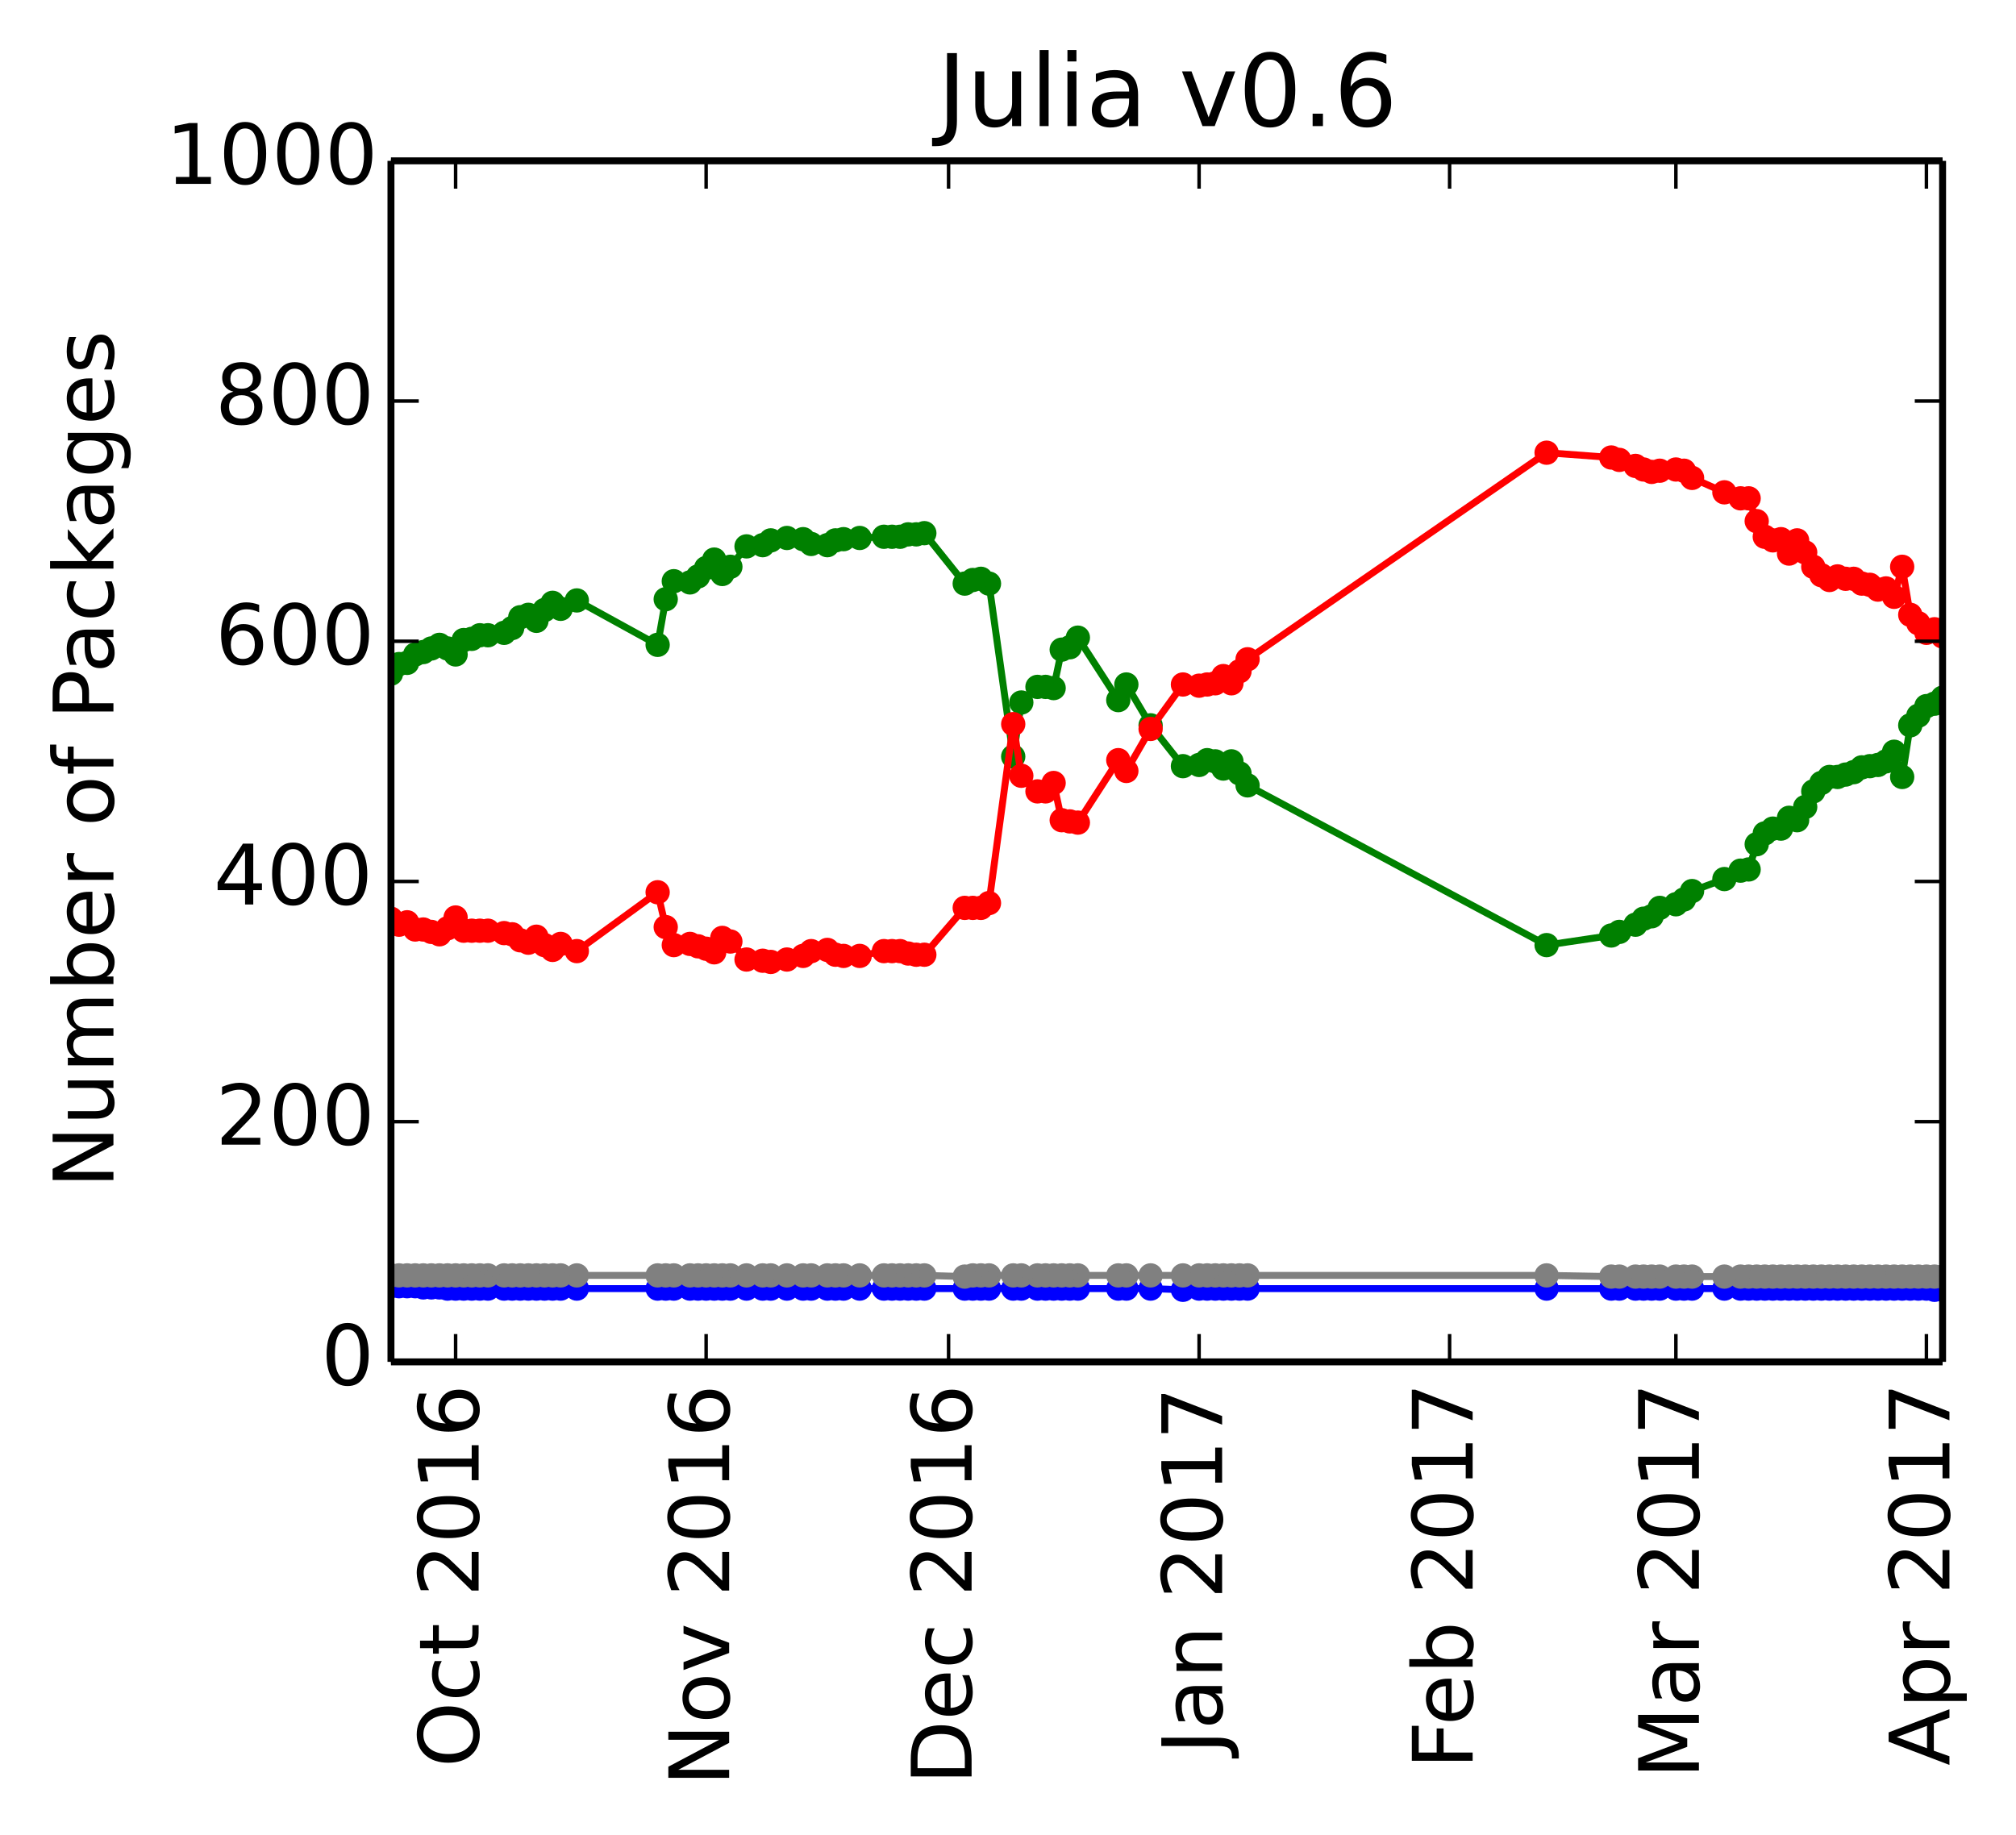 <?xml version="1.0" encoding="utf-8" standalone="no"?>
<!DOCTYPE svg PUBLIC "-//W3C//DTD SVG 1.1//EN"
  "http://www.w3.org/Graphics/SVG/1.1/DTD/svg11.dtd">
<!-- Created with matplotlib (http://matplotlib.org/) -->
<svg height="264pt" version="1.1" viewBox="0 0 290 264" width="290pt" xmlns="http://www.w3.org/2000/svg" xmlns:xlink="http://www.w3.org/1999/xlink">
 <defs>
  <style type="text/css">
*{stroke-linecap:butt;stroke-linejoin:round;}
  </style>
 </defs>
 <g id="figure_1">
  <g id="patch_1">
   <path d="
M0 264.162
L290.121 264.162
L290.121 0
L0 0
z
" style="fill:#ffffff;"/>
  </g>
  <g id="axes_1">
   <g id="patch_2">
    <path d="
M56.239 195.942
L279.439 195.942
L279.439 23.142
L56.239 23.142
z
" style="fill:#ffffff;"/>
   </g>
   <g id="line2d_1"/>
   <g id="line2d_2"/>
   <g id="line2d_3"/>
   <g id="line2d_4"/>
   <g id="line2d_5"/>
   <g id="line2d_6">
    <path clip-path="url(#p5f2161c90b)" d="
M279.439 100.383
L278.276 101.247
L277.114 101.593
L275.951 102.975
L274.789 104.358
L273.626 111.788
L272.464 108.159
L271.301 109.542
L270.139 110.06
L268.976 110.233
L267.814 110.406
L266.651 111.097
L265.489 111.443
L264.326 111.788
L263.164 111.788
L262.001 112.652
L260.839 113.862
L259.676 116.108
L258.514 118.009
L257.351 117.663
L256.189 119.219
L255.026 119.219
L253.864 119.91
L252.701 121.465
L251.539 125.094
L250.376 125.267
L248.051 126.476
L243.401 128.204
L242.239 129.414
L241.076 130.105
L238.751 130.623
L237.589 131.833
L236.426 132.179
L235.264 133.043
L232.939 134.079
L231.776 134.598
L222.476 135.98
L179.464 112.998
L178.301 111.27
L177.139 109.542
L175.976 110.579
L174.814 109.542
L173.651 109.369
L172.489 110.06
L170.164 110.233
L165.514 104.358
L162.026 98.483
L160.864 100.729
L155.051 91.743
L153.889 93.126
L152.726 93.471
L151.564 99.001
L150.401 98.828
L149.239 98.828
L146.914 101.075
L145.751 108.851
L142.264 83.967
L141.101 83.276
L139.939 83.449
L138.776 83.967
L132.964 76.71
L131.801 76.883
L130.639 76.883
L129.476 77.228
L128.314 77.228
L127.151 77.228
L123.664 77.401
L121.339 77.574
L120.176 77.747
L119.014 78.438
L116.689 78.265
L115.526 77.574
L113.201 77.401
L110.876 77.747
L109.714 78.438
L107.389 78.611
L105.064 81.548
L103.901 82.585
L102.739 80.511
L101.576 81.721
L100.414 82.931
L99.251 83.795
L96.926 83.622
L95.764 86.214
L94.601 92.78
L82.976 86.387
L80.651 87.596
L79.489 86.732
L78.326 87.769
L77.164 89.324
L76.001 88.46
L74.839 88.806
L73.676 90.361
L72.514 91.052
L70.189 91.398
L69.026 91.398
L67.864 91.916
L66.701 92.089
L65.539 94.163
L64.376 93.299
L63.214 92.78
L62.051 93.299
L60.889 93.817
L59.726 94.163
L58.564 95.372
L57.401 95.545
L56.239 96.927" style="fill:none;stroke:#008000;stroke-linecap:square;"/>
    <defs>
     <path d="
M0 1.5
C0.398 1.5 0.779 1.342 1.061 1.061
C1.342 0.779 1.5 0.398 1.5 0
C1.5 -0.398 1.342 -0.779 1.061 -1.061
C0.779 -1.342 0.398 -1.5 0 -1.5
C-0.398 -1.5 -0.779 -1.342 -1.061 -1.061
C-1.342 -0.779 -1.5 -0.398 -1.5 0
C-1.5 0.398 -1.342 0.779 -1.061 1.061
C-0.779 1.342 -0.398 1.5 0 1.5
z
" id="mb0b177905e" style="stroke:#008000;stroke-width:0.5;"/>
    </defs>
    <g clip-path="url(#p5f2161c90b)">
     <use style="fill:#008000;stroke:#008000;stroke-width:0.5;" x="279.439" xlink:href="#mb0b177905e" y="100.383"/>
     <use style="fill:#008000;stroke:#008000;stroke-width:0.5;" x="278.276" xlink:href="#mb0b177905e" y="101.247"/>
     <use style="fill:#008000;stroke:#008000;stroke-width:0.5;" x="277.114" xlink:href="#mb0b177905e" y="101.593"/>
     <use style="fill:#008000;stroke:#008000;stroke-width:0.5;" x="275.951" xlink:href="#mb0b177905e" y="102.975"/>
     <use style="fill:#008000;stroke:#008000;stroke-width:0.5;" x="274.789" xlink:href="#mb0b177905e" y="104.358"/>
     <use style="fill:#008000;stroke:#008000;stroke-width:0.5;" x="273.626" xlink:href="#mb0b177905e" y="111.788"/>
     <use style="fill:#008000;stroke:#008000;stroke-width:0.5;" x="272.464" xlink:href="#mb0b177905e" y="108.159"/>
     <use style="fill:#008000;stroke:#008000;stroke-width:0.5;" x="271.301" xlink:href="#mb0b177905e" y="109.542"/>
     <use style="fill:#008000;stroke:#008000;stroke-width:0.5;" x="270.139" xlink:href="#mb0b177905e" y="110.06"/>
     <use style="fill:#008000;stroke:#008000;stroke-width:0.5;" x="268.976" xlink:href="#mb0b177905e" y="110.233"/>
     <use style="fill:#008000;stroke:#008000;stroke-width:0.5;" x="267.814" xlink:href="#mb0b177905e" y="110.406"/>
     <use style="fill:#008000;stroke:#008000;stroke-width:0.5;" x="266.651" xlink:href="#mb0b177905e" y="111.097"/>
     <use style="fill:#008000;stroke:#008000;stroke-width:0.5;" x="265.489" xlink:href="#mb0b177905e" y="111.443"/>
     <use style="fill:#008000;stroke:#008000;stroke-width:0.5;" x="264.326" xlink:href="#mb0b177905e" y="111.788"/>
     <use style="fill:#008000;stroke:#008000;stroke-width:0.5;" x="263.164" xlink:href="#mb0b177905e" y="111.788"/>
     <use style="fill:#008000;stroke:#008000;stroke-width:0.5;" x="262.001" xlink:href="#mb0b177905e" y="112.652"/>
     <use style="fill:#008000;stroke:#008000;stroke-width:0.5;" x="260.839" xlink:href="#mb0b177905e" y="113.862"/>
     <use style="fill:#008000;stroke:#008000;stroke-width:0.5;" x="259.676" xlink:href="#mb0b177905e" y="116.108"/>
     <use style="fill:#008000;stroke:#008000;stroke-width:0.5;" x="258.514" xlink:href="#mb0b177905e" y="118.009"/>
     <use style="fill:#008000;stroke:#008000;stroke-width:0.5;" x="257.351" xlink:href="#mb0b177905e" y="117.663"/>
     <use style="fill:#008000;stroke:#008000;stroke-width:0.5;" x="256.189" xlink:href="#mb0b177905e" y="119.219"/>
     <use style="fill:#008000;stroke:#008000;stroke-width:0.5;" x="255.026" xlink:href="#mb0b177905e" y="119.219"/>
     <use style="fill:#008000;stroke:#008000;stroke-width:0.5;" x="253.864" xlink:href="#mb0b177905e" y="119.91"/>
     <use style="fill:#008000;stroke:#008000;stroke-width:0.5;" x="252.701" xlink:href="#mb0b177905e" y="121.465"/>
     <use style="fill:#008000;stroke:#008000;stroke-width:0.5;" x="251.539" xlink:href="#mb0b177905e" y="125.094"/>
     <use style="fill:#008000;stroke:#008000;stroke-width:0.5;" x="250.376" xlink:href="#mb0b177905e" y="125.267"/>
     <use style="fill:#008000;stroke:#008000;stroke-width:0.5;" x="248.051" xlink:href="#mb0b177905e" y="126.476"/>
     <use style="fill:#008000;stroke:#008000;stroke-width:0.5;" x="243.401" xlink:href="#mb0b177905e" y="128.204"/>
     <use style="fill:#008000;stroke:#008000;stroke-width:0.5;" x="242.239" xlink:href="#mb0b177905e" y="129.414"/>
     <use style="fill:#008000;stroke:#008000;stroke-width:0.5;" x="241.076" xlink:href="#mb0b177905e" y="130.105"/>
     <use style="fill:#008000;stroke:#008000;stroke-width:0.5;" x="238.751" xlink:href="#mb0b177905e" y="130.623"/>
     <use style="fill:#008000;stroke:#008000;stroke-width:0.5;" x="237.589" xlink:href="#mb0b177905e" y="131.833"/>
     <use style="fill:#008000;stroke:#008000;stroke-width:0.5;" x="236.426" xlink:href="#mb0b177905e" y="132.179"/>
     <use style="fill:#008000;stroke:#008000;stroke-width:0.5;" x="235.264" xlink:href="#mb0b177905e" y="133.043"/>
     <use style="fill:#008000;stroke:#008000;stroke-width:0.5;" x="232.939" xlink:href="#mb0b177905e" y="134.079"/>
     <use style="fill:#008000;stroke:#008000;stroke-width:0.5;" x="231.776" xlink:href="#mb0b177905e" y="134.598"/>
     <use style="fill:#008000;stroke:#008000;stroke-width:0.5;" x="222.476" xlink:href="#mb0b177905e" y="135.98"/>
     <use style="fill:#008000;stroke:#008000;stroke-width:0.5;" x="179.464" xlink:href="#mb0b177905e" y="112.998"/>
     <use style="fill:#008000;stroke:#008000;stroke-width:0.5;" x="178.301" xlink:href="#mb0b177905e" y="111.27"/>
     <use style="fill:#008000;stroke:#008000;stroke-width:0.5;" x="177.139" xlink:href="#mb0b177905e" y="109.542"/>
     <use style="fill:#008000;stroke:#008000;stroke-width:0.5;" x="175.976" xlink:href="#mb0b177905e" y="110.579"/>
     <use style="fill:#008000;stroke:#008000;stroke-width:0.5;" x="174.814" xlink:href="#mb0b177905e" y="109.542"/>
     <use style="fill:#008000;stroke:#008000;stroke-width:0.5;" x="173.651" xlink:href="#mb0b177905e" y="109.369"/>
     <use style="fill:#008000;stroke:#008000;stroke-width:0.5;" x="172.489" xlink:href="#mb0b177905e" y="110.06"/>
     <use style="fill:#008000;stroke:#008000;stroke-width:0.5;" x="170.164" xlink:href="#mb0b177905e" y="110.233"/>
     <use style="fill:#008000;stroke:#008000;stroke-width:0.5;" x="165.514" xlink:href="#mb0b177905e" y="104.358"/>
     <use style="fill:#008000;stroke:#008000;stroke-width:0.5;" x="162.026" xlink:href="#mb0b177905e" y="98.483"/>
     <use style="fill:#008000;stroke:#008000;stroke-width:0.5;" x="160.864" xlink:href="#mb0b177905e" y="100.729"/>
     <use style="fill:#008000;stroke:#008000;stroke-width:0.5;" x="155.051" xlink:href="#mb0b177905e" y="91.743"/>
     <use style="fill:#008000;stroke:#008000;stroke-width:0.5;" x="153.889" xlink:href="#mb0b177905e" y="93.126"/>
     <use style="fill:#008000;stroke:#008000;stroke-width:0.5;" x="152.726" xlink:href="#mb0b177905e" y="93.471"/>
     <use style="fill:#008000;stroke:#008000;stroke-width:0.5;" x="151.564" xlink:href="#mb0b177905e" y="99.001"/>
     <use style="fill:#008000;stroke:#008000;stroke-width:0.5;" x="150.401" xlink:href="#mb0b177905e" y="98.828"/>
     <use style="fill:#008000;stroke:#008000;stroke-width:0.5;" x="149.239" xlink:href="#mb0b177905e" y="98.828"/>
     <use style="fill:#008000;stroke:#008000;stroke-width:0.5;" x="146.914" xlink:href="#mb0b177905e" y="101.075"/>
     <use style="fill:#008000;stroke:#008000;stroke-width:0.5;" x="145.751" xlink:href="#mb0b177905e" y="108.851"/>
     <use style="fill:#008000;stroke:#008000;stroke-width:0.5;" x="142.264" xlink:href="#mb0b177905e" y="83.967"/>
     <use style="fill:#008000;stroke:#008000;stroke-width:0.5;" x="141.101" xlink:href="#mb0b177905e" y="83.276"/>
     <use style="fill:#008000;stroke:#008000;stroke-width:0.5;" x="139.939" xlink:href="#mb0b177905e" y="83.449"/>
     <use style="fill:#008000;stroke:#008000;stroke-width:0.5;" x="138.776" xlink:href="#mb0b177905e" y="83.967"/>
     <use style="fill:#008000;stroke:#008000;stroke-width:0.5;" x="132.964" xlink:href="#mb0b177905e" y="76.71"/>
     <use style="fill:#008000;stroke:#008000;stroke-width:0.5;" x="131.801" xlink:href="#mb0b177905e" y="76.883"/>
     <use style="fill:#008000;stroke:#008000;stroke-width:0.5;" x="130.639" xlink:href="#mb0b177905e" y="76.883"/>
     <use style="fill:#008000;stroke:#008000;stroke-width:0.5;" x="129.476" xlink:href="#mb0b177905e" y="77.228"/>
     <use style="fill:#008000;stroke:#008000;stroke-width:0.5;" x="128.314" xlink:href="#mb0b177905e" y="77.228"/>
     <use style="fill:#008000;stroke:#008000;stroke-width:0.5;" x="127.151" xlink:href="#mb0b177905e" y="77.228"/>
     <use style="fill:#008000;stroke:#008000;stroke-width:0.5;" x="123.664" xlink:href="#mb0b177905e" y="77.401"/>
     <use style="fill:#008000;stroke:#008000;stroke-width:0.5;" x="121.339" xlink:href="#mb0b177905e" y="77.574"/>
     <use style="fill:#008000;stroke:#008000;stroke-width:0.5;" x="120.176" xlink:href="#mb0b177905e" y="77.747"/>
     <use style="fill:#008000;stroke:#008000;stroke-width:0.5;" x="119.014" xlink:href="#mb0b177905e" y="78.438"/>
     <use style="fill:#008000;stroke:#008000;stroke-width:0.5;" x="116.689" xlink:href="#mb0b177905e" y="78.265"/>
     <use style="fill:#008000;stroke:#008000;stroke-width:0.5;" x="115.526" xlink:href="#mb0b177905e" y="77.574"/>
     <use style="fill:#008000;stroke:#008000;stroke-width:0.5;" x="113.201" xlink:href="#mb0b177905e" y="77.401"/>
     <use style="fill:#008000;stroke:#008000;stroke-width:0.5;" x="110.876" xlink:href="#mb0b177905e" y="77.747"/>
     <use style="fill:#008000;stroke:#008000;stroke-width:0.5;" x="109.714" xlink:href="#mb0b177905e" y="78.438"/>
     <use style="fill:#008000;stroke:#008000;stroke-width:0.5;" x="107.389" xlink:href="#mb0b177905e" y="78.611"/>
     <use style="fill:#008000;stroke:#008000;stroke-width:0.5;" x="105.064" xlink:href="#mb0b177905e" y="81.548"/>
     <use style="fill:#008000;stroke:#008000;stroke-width:0.5;" x="103.901" xlink:href="#mb0b177905e" y="82.585"/>
     <use style="fill:#008000;stroke:#008000;stroke-width:0.5;" x="102.739" xlink:href="#mb0b177905e" y="80.511"/>
     <use style="fill:#008000;stroke:#008000;stroke-width:0.5;" x="101.576" xlink:href="#mb0b177905e" y="81.721"/>
     <use style="fill:#008000;stroke:#008000;stroke-width:0.5;" x="100.414" xlink:href="#mb0b177905e" y="82.931"/>
     <use style="fill:#008000;stroke:#008000;stroke-width:0.5;" x="99.251" xlink:href="#mb0b177905e" y="83.795"/>
     <use style="fill:#008000;stroke:#008000;stroke-width:0.5;" x="96.926" xlink:href="#mb0b177905e" y="83.622"/>
     <use style="fill:#008000;stroke:#008000;stroke-width:0.5;" x="95.764" xlink:href="#mb0b177905e" y="86.214"/>
     <use style="fill:#008000;stroke:#008000;stroke-width:0.5;" x="94.601" xlink:href="#mb0b177905e" y="92.78"/>
     <use style="fill:#008000;stroke:#008000;stroke-width:0.5;" x="82.976" xlink:href="#mb0b177905e" y="86.387"/>
     <use style="fill:#008000;stroke:#008000;stroke-width:0.5;" x="80.651" xlink:href="#mb0b177905e" y="87.596"/>
     <use style="fill:#008000;stroke:#008000;stroke-width:0.5;" x="79.489" xlink:href="#mb0b177905e" y="86.732"/>
     <use style="fill:#008000;stroke:#008000;stroke-width:0.5;" x="78.326" xlink:href="#mb0b177905e" y="87.769"/>
     <use style="fill:#008000;stroke:#008000;stroke-width:0.5;" x="77.164" xlink:href="#mb0b177905e" y="89.324"/>
     <use style="fill:#008000;stroke:#008000;stroke-width:0.5;" x="76.001" xlink:href="#mb0b177905e" y="88.46"/>
     <use style="fill:#008000;stroke:#008000;stroke-width:0.5;" x="74.839" xlink:href="#mb0b177905e" y="88.806"/>
     <use style="fill:#008000;stroke:#008000;stroke-width:0.5;" x="73.676" xlink:href="#mb0b177905e" y="90.361"/>
     <use style="fill:#008000;stroke:#008000;stroke-width:0.5;" x="72.514" xlink:href="#mb0b177905e" y="91.052"/>
     <use style="fill:#008000;stroke:#008000;stroke-width:0.5;" x="70.189" xlink:href="#mb0b177905e" y="91.398"/>
     <use style="fill:#008000;stroke:#008000;stroke-width:0.5;" x="69.026" xlink:href="#mb0b177905e" y="91.398"/>
     <use style="fill:#008000;stroke:#008000;stroke-width:0.5;" x="67.864" xlink:href="#mb0b177905e" y="91.916"/>
     <use style="fill:#008000;stroke:#008000;stroke-width:0.5;" x="66.701" xlink:href="#mb0b177905e" y="92.089"/>
     <use style="fill:#008000;stroke:#008000;stroke-width:0.5;" x="65.539" xlink:href="#mb0b177905e" y="94.163"/>
     <use style="fill:#008000;stroke:#008000;stroke-width:0.5;" x="64.376" xlink:href="#mb0b177905e" y="93.299"/>
     <use style="fill:#008000;stroke:#008000;stroke-width:0.5;" x="63.214" xlink:href="#mb0b177905e" y="92.78"/>
     <use style="fill:#008000;stroke:#008000;stroke-width:0.5;" x="62.051" xlink:href="#mb0b177905e" y="93.299"/>
     <use style="fill:#008000;stroke:#008000;stroke-width:0.5;" x="60.889" xlink:href="#mb0b177905e" y="93.817"/>
     <use style="fill:#008000;stroke:#008000;stroke-width:0.5;" x="59.726" xlink:href="#mb0b177905e" y="94.163"/>
     <use style="fill:#008000;stroke:#008000;stroke-width:0.5;" x="58.564" xlink:href="#mb0b177905e" y="95.372"/>
     <use style="fill:#008000;stroke:#008000;stroke-width:0.5;" x="57.401" xlink:href="#mb0b177905e" y="95.545"/>
     <use style="fill:#008000;stroke:#008000;stroke-width:0.5;" x="56.239" xlink:href="#mb0b177905e" y="96.927"/>
    </g>
   </g>
   <g id="line2d_7">
    <path clip-path="url(#p5f2161c90b)" d="
M279.439 91.571
L278.276 90.534
L277.114 91.052
L275.951 89.67
L274.789 88.46
L273.626 81.548
L272.464 85.868
L271.301 84.659
L270.139 84.831
L268.976 84.14
L267.814 83.967
L266.651 83.276
L265.489 83.276
L264.326 82.931
L263.164 83.449
L262.001 82.758
L260.839 81.548
L259.676 79.475
L258.514 77.747
L257.351 79.647
L256.189 77.574
L255.026 77.747
L253.864 77.228
L252.701 74.982
L251.539 71.699
L250.376 71.699
L248.051 70.835
L243.401 68.761
L242.239 67.724
L241.076 67.551
L238.751 67.724
L237.589 67.897
L236.426 67.551
L235.264 67.033
L232.939 66.169
L231.776 65.823
L222.476 65.132
L179.464 94.854
L178.301 96.582
L177.139 98.31
L175.976 97.273
L174.814 98.31
L173.651 98.483
L172.489 98.655
L170.164 98.483
L165.514 104.876
L162.026 110.924
L160.864 109.369
L155.051 118.355
L153.889 118.182
L152.726 118.009
L151.564 112.652
L150.401 113.862
L149.239 113.862
L146.914 111.615
L145.751 104.185
L142.264 129.932
L141.101 130.623
L139.939 130.623
L138.776 130.623
L132.964 137.363
L131.801 137.363
L130.639 137.19
L129.476 136.844
L128.314 136.844
L127.151 136.844
L123.664 137.535
L121.339 137.535
L120.176 137.363
L119.014 136.671
L116.689 136.844
L115.526 137.535
L113.201 138.054
L110.876 138.399
L109.714 138.227
L107.389 138.054
L105.064 135.462
L103.901 134.943
L102.739 137.017
L101.576 136.499
L100.414 136.153
L99.251 135.807
L96.926 135.98
L95.764 133.388
L94.601 128.377
L82.976 136.844
L80.651 135.807
L79.489 136.671
L78.326 135.98
L77.164 134.771
L76.001 135.635
L74.839 135.289
L73.676 134.425
L72.514 134.252
L70.189 133.907
L69.026 133.907
L67.864 133.907
L66.701 133.907
L65.539 132.006
L64.376 133.561
L63.214 134.425
L62.051 134.079
L60.889 133.734
L59.726 133.734
L58.564 132.697
L57.401 133.043
L56.239 132.179" style="fill:none;stroke:#ff0000;stroke-linecap:square;"/>
    <defs>
     <path d="
M0 1.5
C0.398 1.5 0.779 1.342 1.061 1.061
C1.342 0.779 1.5 0.398 1.5 0
C1.5 -0.398 1.342 -0.779 1.061 -1.061
C0.779 -1.342 0.398 -1.5 0 -1.5
C-0.398 -1.5 -0.779 -1.342 -1.061 -1.061
C-1.342 -0.779 -1.5 -0.398 -1.5 0
C-1.5 0.398 -1.342 0.779 -1.061 1.061
C-0.779 1.342 -0.398 1.5 0 1.5
z
" id="ma07bdd5909" style="stroke:#ff0000;stroke-width:0.5;"/>
    </defs>
    <g clip-path="url(#p5f2161c90b)">
     <use style="fill:#ff0000;stroke:#ff0000;stroke-width:0.5;" x="279.439" xlink:href="#ma07bdd5909" y="91.571"/>
     <use style="fill:#ff0000;stroke:#ff0000;stroke-width:0.5;" x="278.276" xlink:href="#ma07bdd5909" y="90.534"/>
     <use style="fill:#ff0000;stroke:#ff0000;stroke-width:0.5;" x="277.114" xlink:href="#ma07bdd5909" y="91.052"/>
     <use style="fill:#ff0000;stroke:#ff0000;stroke-width:0.5;" x="275.951" xlink:href="#ma07bdd5909" y="89.67"/>
     <use style="fill:#ff0000;stroke:#ff0000;stroke-width:0.5;" x="274.789" xlink:href="#ma07bdd5909" y="88.46"/>
     <use style="fill:#ff0000;stroke:#ff0000;stroke-width:0.5;" x="273.626" xlink:href="#ma07bdd5909" y="81.548"/>
     <use style="fill:#ff0000;stroke:#ff0000;stroke-width:0.5;" x="272.464" xlink:href="#ma07bdd5909" y="85.868"/>
     <use style="fill:#ff0000;stroke:#ff0000;stroke-width:0.5;" x="271.301" xlink:href="#ma07bdd5909" y="84.659"/>
     <use style="fill:#ff0000;stroke:#ff0000;stroke-width:0.5;" x="270.139" xlink:href="#ma07bdd5909" y="84.831"/>
     <use style="fill:#ff0000;stroke:#ff0000;stroke-width:0.5;" x="268.976" xlink:href="#ma07bdd5909" y="84.14"/>
     <use style="fill:#ff0000;stroke:#ff0000;stroke-width:0.5;" x="267.814" xlink:href="#ma07bdd5909" y="83.967"/>
     <use style="fill:#ff0000;stroke:#ff0000;stroke-width:0.5;" x="266.651" xlink:href="#ma07bdd5909" y="83.276"/>
     <use style="fill:#ff0000;stroke:#ff0000;stroke-width:0.5;" x="265.489" xlink:href="#ma07bdd5909" y="83.276"/>
     <use style="fill:#ff0000;stroke:#ff0000;stroke-width:0.5;" x="264.326" xlink:href="#ma07bdd5909" y="82.931"/>
     <use style="fill:#ff0000;stroke:#ff0000;stroke-width:0.5;" x="263.164" xlink:href="#ma07bdd5909" y="83.449"/>
     <use style="fill:#ff0000;stroke:#ff0000;stroke-width:0.5;" x="262.001" xlink:href="#ma07bdd5909" y="82.758"/>
     <use style="fill:#ff0000;stroke:#ff0000;stroke-width:0.5;" x="260.839" xlink:href="#ma07bdd5909" y="81.548"/>
     <use style="fill:#ff0000;stroke:#ff0000;stroke-width:0.5;" x="259.676" xlink:href="#ma07bdd5909" y="79.475"/>
     <use style="fill:#ff0000;stroke:#ff0000;stroke-width:0.5;" x="258.514" xlink:href="#ma07bdd5909" y="77.747"/>
     <use style="fill:#ff0000;stroke:#ff0000;stroke-width:0.5;" x="257.351" xlink:href="#ma07bdd5909" y="79.647"/>
     <use style="fill:#ff0000;stroke:#ff0000;stroke-width:0.5;" x="256.189" xlink:href="#ma07bdd5909" y="77.574"/>
     <use style="fill:#ff0000;stroke:#ff0000;stroke-width:0.5;" x="255.026" xlink:href="#ma07bdd5909" y="77.747"/>
     <use style="fill:#ff0000;stroke:#ff0000;stroke-width:0.5;" x="253.864" xlink:href="#ma07bdd5909" y="77.228"/>
     <use style="fill:#ff0000;stroke:#ff0000;stroke-width:0.5;" x="252.701" xlink:href="#ma07bdd5909" y="74.982"/>
     <use style="fill:#ff0000;stroke:#ff0000;stroke-width:0.5;" x="251.539" xlink:href="#ma07bdd5909" y="71.699"/>
     <use style="fill:#ff0000;stroke:#ff0000;stroke-width:0.5;" x="250.376" xlink:href="#ma07bdd5909" y="71.699"/>
     <use style="fill:#ff0000;stroke:#ff0000;stroke-width:0.5;" x="248.051" xlink:href="#ma07bdd5909" y="70.835"/>
     <use style="fill:#ff0000;stroke:#ff0000;stroke-width:0.5;" x="243.401" xlink:href="#ma07bdd5909" y="68.761"/>
     <use style="fill:#ff0000;stroke:#ff0000;stroke-width:0.5;" x="242.239" xlink:href="#ma07bdd5909" y="67.724"/>
     <use style="fill:#ff0000;stroke:#ff0000;stroke-width:0.5;" x="241.076" xlink:href="#ma07bdd5909" y="67.551"/>
     <use style="fill:#ff0000;stroke:#ff0000;stroke-width:0.5;" x="238.751" xlink:href="#ma07bdd5909" y="67.724"/>
     <use style="fill:#ff0000;stroke:#ff0000;stroke-width:0.5;" x="237.589" xlink:href="#ma07bdd5909" y="67.897"/>
     <use style="fill:#ff0000;stroke:#ff0000;stroke-width:0.5;" x="236.426" xlink:href="#ma07bdd5909" y="67.551"/>
     <use style="fill:#ff0000;stroke:#ff0000;stroke-width:0.5;" x="235.264" xlink:href="#ma07bdd5909" y="67.033"/>
     <use style="fill:#ff0000;stroke:#ff0000;stroke-width:0.5;" x="232.939" xlink:href="#ma07bdd5909" y="66.169"/>
     <use style="fill:#ff0000;stroke:#ff0000;stroke-width:0.5;" x="231.776" xlink:href="#ma07bdd5909" y="65.823"/>
     <use style="fill:#ff0000;stroke:#ff0000;stroke-width:0.5;" x="222.476" xlink:href="#ma07bdd5909" y="65.132"/>
     <use style="fill:#ff0000;stroke:#ff0000;stroke-width:0.5;" x="179.464" xlink:href="#ma07bdd5909" y="94.854"/>
     <use style="fill:#ff0000;stroke:#ff0000;stroke-width:0.5;" x="178.301" xlink:href="#ma07bdd5909" y="96.582"/>
     <use style="fill:#ff0000;stroke:#ff0000;stroke-width:0.5;" x="177.139" xlink:href="#ma07bdd5909" y="98.31"/>
     <use style="fill:#ff0000;stroke:#ff0000;stroke-width:0.5;" x="175.976" xlink:href="#ma07bdd5909" y="97.273"/>
     <use style="fill:#ff0000;stroke:#ff0000;stroke-width:0.5;" x="174.814" xlink:href="#ma07bdd5909" y="98.31"/>
     <use style="fill:#ff0000;stroke:#ff0000;stroke-width:0.5;" x="173.651" xlink:href="#ma07bdd5909" y="98.483"/>
     <use style="fill:#ff0000;stroke:#ff0000;stroke-width:0.5;" x="172.489" xlink:href="#ma07bdd5909" y="98.655"/>
     <use style="fill:#ff0000;stroke:#ff0000;stroke-width:0.5;" x="170.164" xlink:href="#ma07bdd5909" y="98.483"/>
     <use style="fill:#ff0000;stroke:#ff0000;stroke-width:0.5;" x="165.514" xlink:href="#ma07bdd5909" y="104.876"/>
     <use style="fill:#ff0000;stroke:#ff0000;stroke-width:0.5;" x="162.026" xlink:href="#ma07bdd5909" y="110.924"/>
     <use style="fill:#ff0000;stroke:#ff0000;stroke-width:0.5;" x="160.864" xlink:href="#ma07bdd5909" y="109.369"/>
     <use style="fill:#ff0000;stroke:#ff0000;stroke-width:0.5;" x="155.051" xlink:href="#ma07bdd5909" y="118.355"/>
     <use style="fill:#ff0000;stroke:#ff0000;stroke-width:0.5;" x="153.889" xlink:href="#ma07bdd5909" y="118.182"/>
     <use style="fill:#ff0000;stroke:#ff0000;stroke-width:0.5;" x="152.726" xlink:href="#ma07bdd5909" y="118.009"/>
     <use style="fill:#ff0000;stroke:#ff0000;stroke-width:0.5;" x="151.564" xlink:href="#ma07bdd5909" y="112.652"/>
     <use style="fill:#ff0000;stroke:#ff0000;stroke-width:0.5;" x="150.401" xlink:href="#ma07bdd5909" y="113.862"/>
     <use style="fill:#ff0000;stroke:#ff0000;stroke-width:0.5;" x="149.239" xlink:href="#ma07bdd5909" y="113.862"/>
     <use style="fill:#ff0000;stroke:#ff0000;stroke-width:0.5;" x="146.914" xlink:href="#ma07bdd5909" y="111.615"/>
     <use style="fill:#ff0000;stroke:#ff0000;stroke-width:0.5;" x="145.751" xlink:href="#ma07bdd5909" y="104.185"/>
     <use style="fill:#ff0000;stroke:#ff0000;stroke-width:0.5;" x="142.264" xlink:href="#ma07bdd5909" y="129.932"/>
     <use style="fill:#ff0000;stroke:#ff0000;stroke-width:0.5;" x="141.101" xlink:href="#ma07bdd5909" y="130.623"/>
     <use style="fill:#ff0000;stroke:#ff0000;stroke-width:0.5;" x="139.939" xlink:href="#ma07bdd5909" y="130.623"/>
     <use style="fill:#ff0000;stroke:#ff0000;stroke-width:0.5;" x="138.776" xlink:href="#ma07bdd5909" y="130.623"/>
     <use style="fill:#ff0000;stroke:#ff0000;stroke-width:0.5;" x="132.964" xlink:href="#ma07bdd5909" y="137.363"/>
     <use style="fill:#ff0000;stroke:#ff0000;stroke-width:0.5;" x="131.801" xlink:href="#ma07bdd5909" y="137.363"/>
     <use style="fill:#ff0000;stroke:#ff0000;stroke-width:0.5;" x="130.639" xlink:href="#ma07bdd5909" y="137.19"/>
     <use style="fill:#ff0000;stroke:#ff0000;stroke-width:0.5;" x="129.476" xlink:href="#ma07bdd5909" y="136.844"/>
     <use style="fill:#ff0000;stroke:#ff0000;stroke-width:0.5;" x="128.314" xlink:href="#ma07bdd5909" y="136.844"/>
     <use style="fill:#ff0000;stroke:#ff0000;stroke-width:0.5;" x="127.151" xlink:href="#ma07bdd5909" y="136.844"/>
     <use style="fill:#ff0000;stroke:#ff0000;stroke-width:0.5;" x="123.664" xlink:href="#ma07bdd5909" y="137.535"/>
     <use style="fill:#ff0000;stroke:#ff0000;stroke-width:0.5;" x="121.339" xlink:href="#ma07bdd5909" y="137.535"/>
     <use style="fill:#ff0000;stroke:#ff0000;stroke-width:0.5;" x="120.176" xlink:href="#ma07bdd5909" y="137.363"/>
     <use style="fill:#ff0000;stroke:#ff0000;stroke-width:0.5;" x="119.014" xlink:href="#ma07bdd5909" y="136.671"/>
     <use style="fill:#ff0000;stroke:#ff0000;stroke-width:0.5;" x="116.689" xlink:href="#ma07bdd5909" y="136.844"/>
     <use style="fill:#ff0000;stroke:#ff0000;stroke-width:0.5;" x="115.526" xlink:href="#ma07bdd5909" y="137.535"/>
     <use style="fill:#ff0000;stroke:#ff0000;stroke-width:0.5;" x="113.201" xlink:href="#ma07bdd5909" y="138.054"/>
     <use style="fill:#ff0000;stroke:#ff0000;stroke-width:0.5;" x="110.876" xlink:href="#ma07bdd5909" y="138.399"/>
     <use style="fill:#ff0000;stroke:#ff0000;stroke-width:0.5;" x="109.714" xlink:href="#ma07bdd5909" y="138.227"/>
     <use style="fill:#ff0000;stroke:#ff0000;stroke-width:0.5;" x="107.389" xlink:href="#ma07bdd5909" y="138.054"/>
     <use style="fill:#ff0000;stroke:#ff0000;stroke-width:0.5;" x="105.064" xlink:href="#ma07bdd5909" y="135.462"/>
     <use style="fill:#ff0000;stroke:#ff0000;stroke-width:0.5;" x="103.901" xlink:href="#ma07bdd5909" y="134.943"/>
     <use style="fill:#ff0000;stroke:#ff0000;stroke-width:0.5;" x="102.739" xlink:href="#ma07bdd5909" y="137.017"/>
     <use style="fill:#ff0000;stroke:#ff0000;stroke-width:0.5;" x="101.576" xlink:href="#ma07bdd5909" y="136.499"/>
     <use style="fill:#ff0000;stroke:#ff0000;stroke-width:0.5;" x="100.414" xlink:href="#ma07bdd5909" y="136.153"/>
     <use style="fill:#ff0000;stroke:#ff0000;stroke-width:0.5;" x="99.251" xlink:href="#ma07bdd5909" y="135.807"/>
     <use style="fill:#ff0000;stroke:#ff0000;stroke-width:0.5;" x="96.926" xlink:href="#ma07bdd5909" y="135.98"/>
     <use style="fill:#ff0000;stroke:#ff0000;stroke-width:0.5;" x="95.764" xlink:href="#ma07bdd5909" y="133.388"/>
     <use style="fill:#ff0000;stroke:#ff0000;stroke-width:0.5;" x="94.601" xlink:href="#ma07bdd5909" y="128.377"/>
     <use style="fill:#ff0000;stroke:#ff0000;stroke-width:0.5;" x="82.976" xlink:href="#ma07bdd5909" y="136.844"/>
     <use style="fill:#ff0000;stroke:#ff0000;stroke-width:0.5;" x="80.651" xlink:href="#ma07bdd5909" y="135.807"/>
     <use style="fill:#ff0000;stroke:#ff0000;stroke-width:0.5;" x="79.489" xlink:href="#ma07bdd5909" y="136.671"/>
     <use style="fill:#ff0000;stroke:#ff0000;stroke-width:0.5;" x="78.326" xlink:href="#ma07bdd5909" y="135.98"/>
     <use style="fill:#ff0000;stroke:#ff0000;stroke-width:0.5;" x="77.164" xlink:href="#ma07bdd5909" y="134.771"/>
     <use style="fill:#ff0000;stroke:#ff0000;stroke-width:0.5;" x="76.001" xlink:href="#ma07bdd5909" y="135.635"/>
     <use style="fill:#ff0000;stroke:#ff0000;stroke-width:0.5;" x="74.839" xlink:href="#ma07bdd5909" y="135.289"/>
     <use style="fill:#ff0000;stroke:#ff0000;stroke-width:0.5;" x="73.676" xlink:href="#ma07bdd5909" y="134.425"/>
     <use style="fill:#ff0000;stroke:#ff0000;stroke-width:0.5;" x="72.514" xlink:href="#ma07bdd5909" y="134.252"/>
     <use style="fill:#ff0000;stroke:#ff0000;stroke-width:0.5;" x="70.189" xlink:href="#ma07bdd5909" y="133.907"/>
     <use style="fill:#ff0000;stroke:#ff0000;stroke-width:0.5;" x="69.026" xlink:href="#ma07bdd5909" y="133.907"/>
     <use style="fill:#ff0000;stroke:#ff0000;stroke-width:0.5;" x="67.864" xlink:href="#ma07bdd5909" y="133.907"/>
     <use style="fill:#ff0000;stroke:#ff0000;stroke-width:0.5;" x="66.701" xlink:href="#ma07bdd5909" y="133.907"/>
     <use style="fill:#ff0000;stroke:#ff0000;stroke-width:0.5;" x="65.539" xlink:href="#ma07bdd5909" y="132.006"/>
     <use style="fill:#ff0000;stroke:#ff0000;stroke-width:0.5;" x="64.376" xlink:href="#ma07bdd5909" y="133.561"/>
     <use style="fill:#ff0000;stroke:#ff0000;stroke-width:0.5;" x="63.214" xlink:href="#ma07bdd5909" y="134.425"/>
     <use style="fill:#ff0000;stroke:#ff0000;stroke-width:0.5;" x="62.051" xlink:href="#ma07bdd5909" y="134.079"/>
     <use style="fill:#ff0000;stroke:#ff0000;stroke-width:0.5;" x="60.889" xlink:href="#ma07bdd5909" y="133.734"/>
     <use style="fill:#ff0000;stroke:#ff0000;stroke-width:0.5;" x="59.726" xlink:href="#ma07bdd5909" y="133.734"/>
     <use style="fill:#ff0000;stroke:#ff0000;stroke-width:0.5;" x="58.564" xlink:href="#ma07bdd5909" y="132.697"/>
     <use style="fill:#ff0000;stroke:#ff0000;stroke-width:0.5;" x="57.401" xlink:href="#ma07bdd5909" y="133.043"/>
     <use style="fill:#ff0000;stroke:#ff0000;stroke-width:0.5;" x="56.239" xlink:href="#ma07bdd5909" y="132.179"/>
    </g>
   </g>
   <g id="line2d_8">
    <path clip-path="url(#p5f2161c90b)" d="
M279.439 185.574
L278.276 185.574
L277.114 185.401
L275.951 185.401
L274.789 185.401
L273.626 185.401
L272.464 185.401
L271.301 185.401
L270.139 185.401
L268.976 185.401
L267.814 185.401
L266.651 185.401
L265.489 185.401
L264.326 185.401
L263.164 185.401
L262.001 185.401
L260.839 185.401
L259.676 185.401
L258.514 185.401
L257.351 185.401
L256.189 185.401
L255.026 185.401
L253.864 185.401
L252.701 185.401
L251.539 185.401
L250.376 185.401
L248.051 185.401
L243.401 185.401
L242.239 185.401
L241.076 185.401
L238.751 185.401
L237.589 185.401
L236.426 185.401
L235.264 185.401
L232.939 185.401
L231.776 185.401
L222.476 185.401
L179.464 185.401
L178.301 185.401
L177.139 185.401
L175.976 185.401
L174.814 185.401
L173.651 185.401
L172.489 185.401
L170.164 185.574
L165.514 185.401
L162.026 185.401
L160.864 185.401
L155.051 185.401
L153.889 185.401
L152.726 185.401
L151.564 185.401
L150.401 185.401
L149.239 185.401
L146.914 185.401
L145.751 185.401
L142.264 185.401
L141.101 185.401
L139.939 185.401
L138.776 185.401
L132.964 185.401
L131.801 185.401
L130.639 185.401
L129.476 185.401
L128.314 185.401
L127.151 185.401
L123.664 185.401
L121.339 185.401
L120.176 185.401
L119.014 185.401
L116.689 185.401
L115.526 185.401
L113.201 185.401
L110.876 185.401
L109.714 185.401
L107.389 185.401
L105.064 185.401
L103.901 185.401
L102.739 185.401
L101.576 185.401
L100.414 185.401
L99.251 185.401
L96.926 185.401
L95.764 185.401
L94.601 185.401
L82.976 185.401
L80.651 185.401
L79.489 185.401
L78.326 185.401
L77.164 185.401
L76.001 185.401
L74.839 185.401
L73.676 185.401
L72.514 185.401
L70.189 185.401
L69.026 185.401
L67.864 185.401
L66.701 185.401
L65.539 185.401
L64.376 185.401
L63.214 185.228
L62.051 185.228
L60.889 185.228
L59.726 185.055
L58.564 185.055
L57.401 185.055
L56.239 185.055" style="fill:none;stroke:#0000ff;stroke-linecap:square;"/>
    <defs>
     <path d="
M0 1.5
C0.398 1.5 0.779 1.342 1.061 1.061
C1.342 0.779 1.5 0.398 1.5 0
C1.5 -0.398 1.342 -0.779 1.061 -1.061
C0.779 -1.342 0.398 -1.5 0 -1.5
C-0.398 -1.5 -0.779 -1.342 -1.061 -1.061
C-1.342 -0.779 -1.5 -0.398 -1.5 0
C-1.5 0.398 -1.342 0.779 -1.061 1.061
C-0.779 1.342 -0.398 1.5 0 1.5
z
" id="m76a7ce5b4a" style="stroke:#0000ff;stroke-width:0.5;"/>
    </defs>
    <g clip-path="url(#p5f2161c90b)">
     <use style="fill:#0000ff;stroke:#0000ff;stroke-width:0.5;" x="279.439" xlink:href="#m76a7ce5b4a" y="185.574"/>
     <use style="fill:#0000ff;stroke:#0000ff;stroke-width:0.5;" x="278.276" xlink:href="#m76a7ce5b4a" y="185.574"/>
     <use style="fill:#0000ff;stroke:#0000ff;stroke-width:0.5;" x="277.114" xlink:href="#m76a7ce5b4a" y="185.401"/>
     <use style="fill:#0000ff;stroke:#0000ff;stroke-width:0.5;" x="275.951" xlink:href="#m76a7ce5b4a" y="185.401"/>
     <use style="fill:#0000ff;stroke:#0000ff;stroke-width:0.5;" x="274.789" xlink:href="#m76a7ce5b4a" y="185.401"/>
     <use style="fill:#0000ff;stroke:#0000ff;stroke-width:0.5;" x="273.626" xlink:href="#m76a7ce5b4a" y="185.401"/>
     <use style="fill:#0000ff;stroke:#0000ff;stroke-width:0.5;" x="272.464" xlink:href="#m76a7ce5b4a" y="185.401"/>
     <use style="fill:#0000ff;stroke:#0000ff;stroke-width:0.5;" x="271.301" xlink:href="#m76a7ce5b4a" y="185.401"/>
     <use style="fill:#0000ff;stroke:#0000ff;stroke-width:0.5;" x="270.139" xlink:href="#m76a7ce5b4a" y="185.401"/>
     <use style="fill:#0000ff;stroke:#0000ff;stroke-width:0.5;" x="268.976" xlink:href="#m76a7ce5b4a" y="185.401"/>
     <use style="fill:#0000ff;stroke:#0000ff;stroke-width:0.5;" x="267.814" xlink:href="#m76a7ce5b4a" y="185.401"/>
     <use style="fill:#0000ff;stroke:#0000ff;stroke-width:0.5;" x="266.651" xlink:href="#m76a7ce5b4a" y="185.401"/>
     <use style="fill:#0000ff;stroke:#0000ff;stroke-width:0.5;" x="265.489" xlink:href="#m76a7ce5b4a" y="185.401"/>
     <use style="fill:#0000ff;stroke:#0000ff;stroke-width:0.5;" x="264.326" xlink:href="#m76a7ce5b4a" y="185.401"/>
     <use style="fill:#0000ff;stroke:#0000ff;stroke-width:0.5;" x="263.164" xlink:href="#m76a7ce5b4a" y="185.401"/>
     <use style="fill:#0000ff;stroke:#0000ff;stroke-width:0.5;" x="262.001" xlink:href="#m76a7ce5b4a" y="185.401"/>
     <use style="fill:#0000ff;stroke:#0000ff;stroke-width:0.5;" x="260.839" xlink:href="#m76a7ce5b4a" y="185.401"/>
     <use style="fill:#0000ff;stroke:#0000ff;stroke-width:0.5;" x="259.676" xlink:href="#m76a7ce5b4a" y="185.401"/>
     <use style="fill:#0000ff;stroke:#0000ff;stroke-width:0.5;" x="258.514" xlink:href="#m76a7ce5b4a" y="185.401"/>
     <use style="fill:#0000ff;stroke:#0000ff;stroke-width:0.5;" x="257.351" xlink:href="#m76a7ce5b4a" y="185.401"/>
     <use style="fill:#0000ff;stroke:#0000ff;stroke-width:0.5;" x="256.189" xlink:href="#m76a7ce5b4a" y="185.401"/>
     <use style="fill:#0000ff;stroke:#0000ff;stroke-width:0.5;" x="255.026" xlink:href="#m76a7ce5b4a" y="185.401"/>
     <use style="fill:#0000ff;stroke:#0000ff;stroke-width:0.5;" x="253.864" xlink:href="#m76a7ce5b4a" y="185.401"/>
     <use style="fill:#0000ff;stroke:#0000ff;stroke-width:0.5;" x="252.701" xlink:href="#m76a7ce5b4a" y="185.401"/>
     <use style="fill:#0000ff;stroke:#0000ff;stroke-width:0.5;" x="251.539" xlink:href="#m76a7ce5b4a" y="185.401"/>
     <use style="fill:#0000ff;stroke:#0000ff;stroke-width:0.5;" x="250.376" xlink:href="#m76a7ce5b4a" y="185.401"/>
     <use style="fill:#0000ff;stroke:#0000ff;stroke-width:0.5;" x="248.051" xlink:href="#m76a7ce5b4a" y="185.401"/>
     <use style="fill:#0000ff;stroke:#0000ff;stroke-width:0.5;" x="243.401" xlink:href="#m76a7ce5b4a" y="185.401"/>
     <use style="fill:#0000ff;stroke:#0000ff;stroke-width:0.5;" x="242.239" xlink:href="#m76a7ce5b4a" y="185.401"/>
     <use style="fill:#0000ff;stroke:#0000ff;stroke-width:0.5;" x="241.076" xlink:href="#m76a7ce5b4a" y="185.401"/>
     <use style="fill:#0000ff;stroke:#0000ff;stroke-width:0.5;" x="238.751" xlink:href="#m76a7ce5b4a" y="185.401"/>
     <use style="fill:#0000ff;stroke:#0000ff;stroke-width:0.5;" x="237.589" xlink:href="#m76a7ce5b4a" y="185.401"/>
     <use style="fill:#0000ff;stroke:#0000ff;stroke-width:0.5;" x="236.426" xlink:href="#m76a7ce5b4a" y="185.401"/>
     <use style="fill:#0000ff;stroke:#0000ff;stroke-width:0.5;" x="235.264" xlink:href="#m76a7ce5b4a" y="185.401"/>
     <use style="fill:#0000ff;stroke:#0000ff;stroke-width:0.5;" x="232.939" xlink:href="#m76a7ce5b4a" y="185.401"/>
     <use style="fill:#0000ff;stroke:#0000ff;stroke-width:0.5;" x="231.776" xlink:href="#m76a7ce5b4a" y="185.401"/>
     <use style="fill:#0000ff;stroke:#0000ff;stroke-width:0.5;" x="222.476" xlink:href="#m76a7ce5b4a" y="185.401"/>
     <use style="fill:#0000ff;stroke:#0000ff;stroke-width:0.5;" x="179.464" xlink:href="#m76a7ce5b4a" y="185.401"/>
     <use style="fill:#0000ff;stroke:#0000ff;stroke-width:0.5;" x="178.301" xlink:href="#m76a7ce5b4a" y="185.401"/>
     <use style="fill:#0000ff;stroke:#0000ff;stroke-width:0.5;" x="177.139" xlink:href="#m76a7ce5b4a" y="185.401"/>
     <use style="fill:#0000ff;stroke:#0000ff;stroke-width:0.5;" x="175.976" xlink:href="#m76a7ce5b4a" y="185.401"/>
     <use style="fill:#0000ff;stroke:#0000ff;stroke-width:0.5;" x="174.814" xlink:href="#m76a7ce5b4a" y="185.401"/>
     <use style="fill:#0000ff;stroke:#0000ff;stroke-width:0.5;" x="173.651" xlink:href="#m76a7ce5b4a" y="185.401"/>
     <use style="fill:#0000ff;stroke:#0000ff;stroke-width:0.5;" x="172.489" xlink:href="#m76a7ce5b4a" y="185.401"/>
     <use style="fill:#0000ff;stroke:#0000ff;stroke-width:0.5;" x="170.164" xlink:href="#m76a7ce5b4a" y="185.574"/>
     <use style="fill:#0000ff;stroke:#0000ff;stroke-width:0.5;" x="165.514" xlink:href="#m76a7ce5b4a" y="185.401"/>
     <use style="fill:#0000ff;stroke:#0000ff;stroke-width:0.5;" x="162.026" xlink:href="#m76a7ce5b4a" y="185.401"/>
     <use style="fill:#0000ff;stroke:#0000ff;stroke-width:0.5;" x="160.864" xlink:href="#m76a7ce5b4a" y="185.401"/>
     <use style="fill:#0000ff;stroke:#0000ff;stroke-width:0.5;" x="155.051" xlink:href="#m76a7ce5b4a" y="185.401"/>
     <use style="fill:#0000ff;stroke:#0000ff;stroke-width:0.5;" x="153.889" xlink:href="#m76a7ce5b4a" y="185.401"/>
     <use style="fill:#0000ff;stroke:#0000ff;stroke-width:0.5;" x="152.726" xlink:href="#m76a7ce5b4a" y="185.401"/>
     <use style="fill:#0000ff;stroke:#0000ff;stroke-width:0.5;" x="151.564" xlink:href="#m76a7ce5b4a" y="185.401"/>
     <use style="fill:#0000ff;stroke:#0000ff;stroke-width:0.5;" x="150.401" xlink:href="#m76a7ce5b4a" y="185.401"/>
     <use style="fill:#0000ff;stroke:#0000ff;stroke-width:0.5;" x="149.239" xlink:href="#m76a7ce5b4a" y="185.401"/>
     <use style="fill:#0000ff;stroke:#0000ff;stroke-width:0.5;" x="146.914" xlink:href="#m76a7ce5b4a" y="185.401"/>
     <use style="fill:#0000ff;stroke:#0000ff;stroke-width:0.5;" x="145.751" xlink:href="#m76a7ce5b4a" y="185.401"/>
     <use style="fill:#0000ff;stroke:#0000ff;stroke-width:0.5;" x="142.264" xlink:href="#m76a7ce5b4a" y="185.401"/>
     <use style="fill:#0000ff;stroke:#0000ff;stroke-width:0.5;" x="141.101" xlink:href="#m76a7ce5b4a" y="185.401"/>
     <use style="fill:#0000ff;stroke:#0000ff;stroke-width:0.5;" x="139.939" xlink:href="#m76a7ce5b4a" y="185.401"/>
     <use style="fill:#0000ff;stroke:#0000ff;stroke-width:0.5;" x="138.776" xlink:href="#m76a7ce5b4a" y="185.401"/>
     <use style="fill:#0000ff;stroke:#0000ff;stroke-width:0.5;" x="132.964" xlink:href="#m76a7ce5b4a" y="185.401"/>
     <use style="fill:#0000ff;stroke:#0000ff;stroke-width:0.5;" x="131.801" xlink:href="#m76a7ce5b4a" y="185.401"/>
     <use style="fill:#0000ff;stroke:#0000ff;stroke-width:0.5;" x="130.639" xlink:href="#m76a7ce5b4a" y="185.401"/>
     <use style="fill:#0000ff;stroke:#0000ff;stroke-width:0.5;" x="129.476" xlink:href="#m76a7ce5b4a" y="185.401"/>
     <use style="fill:#0000ff;stroke:#0000ff;stroke-width:0.5;" x="128.314" xlink:href="#m76a7ce5b4a" y="185.401"/>
     <use style="fill:#0000ff;stroke:#0000ff;stroke-width:0.5;" x="127.151" xlink:href="#m76a7ce5b4a" y="185.401"/>
     <use style="fill:#0000ff;stroke:#0000ff;stroke-width:0.5;" x="123.664" xlink:href="#m76a7ce5b4a" y="185.401"/>
     <use style="fill:#0000ff;stroke:#0000ff;stroke-width:0.5;" x="121.339" xlink:href="#m76a7ce5b4a" y="185.401"/>
     <use style="fill:#0000ff;stroke:#0000ff;stroke-width:0.5;" x="120.176" xlink:href="#m76a7ce5b4a" y="185.401"/>
     <use style="fill:#0000ff;stroke:#0000ff;stroke-width:0.5;" x="119.014" xlink:href="#m76a7ce5b4a" y="185.401"/>
     <use style="fill:#0000ff;stroke:#0000ff;stroke-width:0.5;" x="116.689" xlink:href="#m76a7ce5b4a" y="185.401"/>
     <use style="fill:#0000ff;stroke:#0000ff;stroke-width:0.5;" x="115.526" xlink:href="#m76a7ce5b4a" y="185.401"/>
     <use style="fill:#0000ff;stroke:#0000ff;stroke-width:0.5;" x="113.201" xlink:href="#m76a7ce5b4a" y="185.401"/>
     <use style="fill:#0000ff;stroke:#0000ff;stroke-width:0.5;" x="110.876" xlink:href="#m76a7ce5b4a" y="185.401"/>
     <use style="fill:#0000ff;stroke:#0000ff;stroke-width:0.5;" x="109.714" xlink:href="#m76a7ce5b4a" y="185.401"/>
     <use style="fill:#0000ff;stroke:#0000ff;stroke-width:0.5;" x="107.389" xlink:href="#m76a7ce5b4a" y="185.401"/>
     <use style="fill:#0000ff;stroke:#0000ff;stroke-width:0.5;" x="105.064" xlink:href="#m76a7ce5b4a" y="185.401"/>
     <use style="fill:#0000ff;stroke:#0000ff;stroke-width:0.5;" x="103.901" xlink:href="#m76a7ce5b4a" y="185.401"/>
     <use style="fill:#0000ff;stroke:#0000ff;stroke-width:0.5;" x="102.739" xlink:href="#m76a7ce5b4a" y="185.401"/>
     <use style="fill:#0000ff;stroke:#0000ff;stroke-width:0.5;" x="101.576" xlink:href="#m76a7ce5b4a" y="185.401"/>
     <use style="fill:#0000ff;stroke:#0000ff;stroke-width:0.5;" x="100.414" xlink:href="#m76a7ce5b4a" y="185.401"/>
     <use style="fill:#0000ff;stroke:#0000ff;stroke-width:0.5;" x="99.251" xlink:href="#m76a7ce5b4a" y="185.401"/>
     <use style="fill:#0000ff;stroke:#0000ff;stroke-width:0.5;" x="96.926" xlink:href="#m76a7ce5b4a" y="185.401"/>
     <use style="fill:#0000ff;stroke:#0000ff;stroke-width:0.5;" x="95.764" xlink:href="#m76a7ce5b4a" y="185.401"/>
     <use style="fill:#0000ff;stroke:#0000ff;stroke-width:0.5;" x="94.601" xlink:href="#m76a7ce5b4a" y="185.401"/>
     <use style="fill:#0000ff;stroke:#0000ff;stroke-width:0.5;" x="82.976" xlink:href="#m76a7ce5b4a" y="185.401"/>
     <use style="fill:#0000ff;stroke:#0000ff;stroke-width:0.5;" x="80.651" xlink:href="#m76a7ce5b4a" y="185.401"/>
     <use style="fill:#0000ff;stroke:#0000ff;stroke-width:0.5;" x="79.489" xlink:href="#m76a7ce5b4a" y="185.401"/>
     <use style="fill:#0000ff;stroke:#0000ff;stroke-width:0.5;" x="78.326" xlink:href="#m76a7ce5b4a" y="185.401"/>
     <use style="fill:#0000ff;stroke:#0000ff;stroke-width:0.5;" x="77.164" xlink:href="#m76a7ce5b4a" y="185.401"/>
     <use style="fill:#0000ff;stroke:#0000ff;stroke-width:0.5;" x="76.001" xlink:href="#m76a7ce5b4a" y="185.401"/>
     <use style="fill:#0000ff;stroke:#0000ff;stroke-width:0.5;" x="74.839" xlink:href="#m76a7ce5b4a" y="185.401"/>
     <use style="fill:#0000ff;stroke:#0000ff;stroke-width:0.5;" x="73.676" xlink:href="#m76a7ce5b4a" y="185.401"/>
     <use style="fill:#0000ff;stroke:#0000ff;stroke-width:0.5;" x="72.514" xlink:href="#m76a7ce5b4a" y="185.401"/>
     <use style="fill:#0000ff;stroke:#0000ff;stroke-width:0.5;" x="70.189" xlink:href="#m76a7ce5b4a" y="185.401"/>
     <use style="fill:#0000ff;stroke:#0000ff;stroke-width:0.5;" x="69.026" xlink:href="#m76a7ce5b4a" y="185.401"/>
     <use style="fill:#0000ff;stroke:#0000ff;stroke-width:0.5;" x="67.864" xlink:href="#m76a7ce5b4a" y="185.401"/>
     <use style="fill:#0000ff;stroke:#0000ff;stroke-width:0.5;" x="66.701" xlink:href="#m76a7ce5b4a" y="185.401"/>
     <use style="fill:#0000ff;stroke:#0000ff;stroke-width:0.5;" x="65.539" xlink:href="#m76a7ce5b4a" y="185.401"/>
     <use style="fill:#0000ff;stroke:#0000ff;stroke-width:0.5;" x="64.376" xlink:href="#m76a7ce5b4a" y="185.401"/>
     <use style="fill:#0000ff;stroke:#0000ff;stroke-width:0.5;" x="63.214" xlink:href="#m76a7ce5b4a" y="185.228"/>
     <use style="fill:#0000ff;stroke:#0000ff;stroke-width:0.5;" x="62.051" xlink:href="#m76a7ce5b4a" y="185.228"/>
     <use style="fill:#0000ff;stroke:#0000ff;stroke-width:0.5;" x="60.889" xlink:href="#m76a7ce5b4a" y="185.228"/>
     <use style="fill:#0000ff;stroke:#0000ff;stroke-width:0.5;" x="59.726" xlink:href="#m76a7ce5b4a" y="185.055"/>
     <use style="fill:#0000ff;stroke:#0000ff;stroke-width:0.5;" x="58.564" xlink:href="#m76a7ce5b4a" y="185.055"/>
     <use style="fill:#0000ff;stroke:#0000ff;stroke-width:0.5;" x="57.401" xlink:href="#m76a7ce5b4a" y="185.055"/>
     <use style="fill:#0000ff;stroke:#0000ff;stroke-width:0.5;" x="56.239" xlink:href="#m76a7ce5b4a" y="185.055"/>
    </g>
   </g>
   <g id="line2d_9">
    <path clip-path="url(#p5f2161c90b)" d="
M279.439 183.673
L278.276 183.673
L277.114 183.673
L275.951 183.673
L274.789 183.673
L273.626 183.673
L272.464 183.673
L271.301 183.673
L270.139 183.673
L268.976 183.673
L267.814 183.673
L266.651 183.673
L265.489 183.673
L264.326 183.673
L263.164 183.673
L262.001 183.673
L260.839 183.673
L259.676 183.673
L258.514 183.673
L257.351 183.673
L256.189 183.673
L255.026 183.673
L253.864 183.673
L252.701 183.673
L251.539 183.673
L250.376 183.673
L248.051 183.673
L243.401 183.673
L242.239 183.673
L241.076 183.673
L238.751 183.673
L237.589 183.673
L236.426 183.673
L235.264 183.673
L232.939 183.673
L231.776 183.673
L222.476 183.5
L179.464 183.5
L178.301 183.5
L177.139 183.5
L175.976 183.5
L174.814 183.5
L173.651 183.5
L172.489 183.5
L170.164 183.5
L165.514 183.5
L162.026 183.5
L160.864 183.5
L155.051 183.5
L153.889 183.5
L152.726 183.5
L151.564 183.5
L150.401 183.5
L149.239 183.5
L146.914 183.5
L145.751 183.5
L142.264 183.5
L141.101 183.5
L139.939 183.5
L138.776 183.673
L132.964 183.5
L131.801 183.5
L130.639 183.5
L129.476 183.5
L128.314 183.5
L127.151 183.5
L123.664 183.5
L121.339 183.5
L120.176 183.5
L119.014 183.5
L116.689 183.5
L115.526 183.5
L113.201 183.5
L110.876 183.5
L109.714 183.5
L107.389 183.5
L105.064 183.5
L103.901 183.5
L102.739 183.5
L101.576 183.5
L100.414 183.5
L99.251 183.5
L96.926 183.5
L95.764 183.5
L94.601 183.5
L82.976 183.5
L80.651 183.5
L79.489 183.5
L78.326 183.5
L77.164 183.5
L76.001 183.5
L74.839 183.5
L73.676 183.5
L72.514 183.5
L70.189 183.5
L69.026 183.5
L67.864 183.5
L66.701 183.5
L65.539 183.5
L64.376 183.5
L63.214 183.5
L62.051 183.5
L60.889 183.5
L59.726 183.5
L58.564 183.5
L57.401 183.5
L56.239 183.5" style="fill:none;stroke:#808080;stroke-linecap:square;"/>
    <defs>
     <path d="
M0 1.5
C0.398 1.5 0.779 1.342 1.061 1.061
C1.342 0.779 1.5 0.398 1.5 0
C1.5 -0.398 1.342 -0.779 1.061 -1.061
C0.779 -1.342 0.398 -1.5 0 -1.5
C-0.398 -1.5 -0.779 -1.342 -1.061 -1.061
C-1.342 -0.779 -1.5 -0.398 -1.5 0
C-1.5 0.398 -1.342 0.779 -1.061 1.061
C-0.779 1.342 -0.398 1.5 0 1.5
z
" id="m008e8825d0" style="stroke:#808080;stroke-width:0.5;"/>
    </defs>
    <g clip-path="url(#p5f2161c90b)">
     <use style="fill:#808080;stroke:#808080;stroke-width:0.5;" x="279.439" xlink:href="#m008e8825d0" y="183.673"/>
     <use style="fill:#808080;stroke:#808080;stroke-width:0.5;" x="278.276" xlink:href="#m008e8825d0" y="183.673"/>
     <use style="fill:#808080;stroke:#808080;stroke-width:0.5;" x="277.114" xlink:href="#m008e8825d0" y="183.673"/>
     <use style="fill:#808080;stroke:#808080;stroke-width:0.5;" x="275.951" xlink:href="#m008e8825d0" y="183.673"/>
     <use style="fill:#808080;stroke:#808080;stroke-width:0.5;" x="274.789" xlink:href="#m008e8825d0" y="183.673"/>
     <use style="fill:#808080;stroke:#808080;stroke-width:0.5;" x="273.626" xlink:href="#m008e8825d0" y="183.673"/>
     <use style="fill:#808080;stroke:#808080;stroke-width:0.5;" x="272.464" xlink:href="#m008e8825d0" y="183.673"/>
     <use style="fill:#808080;stroke:#808080;stroke-width:0.5;" x="271.301" xlink:href="#m008e8825d0" y="183.673"/>
     <use style="fill:#808080;stroke:#808080;stroke-width:0.5;" x="270.139" xlink:href="#m008e8825d0" y="183.673"/>
     <use style="fill:#808080;stroke:#808080;stroke-width:0.5;" x="268.976" xlink:href="#m008e8825d0" y="183.673"/>
     <use style="fill:#808080;stroke:#808080;stroke-width:0.5;" x="267.814" xlink:href="#m008e8825d0" y="183.673"/>
     <use style="fill:#808080;stroke:#808080;stroke-width:0.5;" x="266.651" xlink:href="#m008e8825d0" y="183.673"/>
     <use style="fill:#808080;stroke:#808080;stroke-width:0.5;" x="265.489" xlink:href="#m008e8825d0" y="183.673"/>
     <use style="fill:#808080;stroke:#808080;stroke-width:0.5;" x="264.326" xlink:href="#m008e8825d0" y="183.673"/>
     <use style="fill:#808080;stroke:#808080;stroke-width:0.5;" x="263.164" xlink:href="#m008e8825d0" y="183.673"/>
     <use style="fill:#808080;stroke:#808080;stroke-width:0.5;" x="262.001" xlink:href="#m008e8825d0" y="183.673"/>
     <use style="fill:#808080;stroke:#808080;stroke-width:0.5;" x="260.839" xlink:href="#m008e8825d0" y="183.673"/>
     <use style="fill:#808080;stroke:#808080;stroke-width:0.5;" x="259.676" xlink:href="#m008e8825d0" y="183.673"/>
     <use style="fill:#808080;stroke:#808080;stroke-width:0.5;" x="258.514" xlink:href="#m008e8825d0" y="183.673"/>
     <use style="fill:#808080;stroke:#808080;stroke-width:0.5;" x="257.351" xlink:href="#m008e8825d0" y="183.673"/>
     <use style="fill:#808080;stroke:#808080;stroke-width:0.5;" x="256.189" xlink:href="#m008e8825d0" y="183.673"/>
     <use style="fill:#808080;stroke:#808080;stroke-width:0.5;" x="255.026" xlink:href="#m008e8825d0" y="183.673"/>
     <use style="fill:#808080;stroke:#808080;stroke-width:0.5;" x="253.864" xlink:href="#m008e8825d0" y="183.673"/>
     <use style="fill:#808080;stroke:#808080;stroke-width:0.5;" x="252.701" xlink:href="#m008e8825d0" y="183.673"/>
     <use style="fill:#808080;stroke:#808080;stroke-width:0.5;" x="251.539" xlink:href="#m008e8825d0" y="183.673"/>
     <use style="fill:#808080;stroke:#808080;stroke-width:0.5;" x="250.376" xlink:href="#m008e8825d0" y="183.673"/>
     <use style="fill:#808080;stroke:#808080;stroke-width:0.5;" x="248.051" xlink:href="#m008e8825d0" y="183.673"/>
     <use style="fill:#808080;stroke:#808080;stroke-width:0.5;" x="243.401" xlink:href="#m008e8825d0" y="183.673"/>
     <use style="fill:#808080;stroke:#808080;stroke-width:0.5;" x="242.239" xlink:href="#m008e8825d0" y="183.673"/>
     <use style="fill:#808080;stroke:#808080;stroke-width:0.5;" x="241.076" xlink:href="#m008e8825d0" y="183.673"/>
     <use style="fill:#808080;stroke:#808080;stroke-width:0.5;" x="238.751" xlink:href="#m008e8825d0" y="183.673"/>
     <use style="fill:#808080;stroke:#808080;stroke-width:0.5;" x="237.589" xlink:href="#m008e8825d0" y="183.673"/>
     <use style="fill:#808080;stroke:#808080;stroke-width:0.5;" x="236.426" xlink:href="#m008e8825d0" y="183.673"/>
     <use style="fill:#808080;stroke:#808080;stroke-width:0.5;" x="235.264" xlink:href="#m008e8825d0" y="183.673"/>
     <use style="fill:#808080;stroke:#808080;stroke-width:0.5;" x="232.939" xlink:href="#m008e8825d0" y="183.673"/>
     <use style="fill:#808080;stroke:#808080;stroke-width:0.5;" x="231.776" xlink:href="#m008e8825d0" y="183.673"/>
     <use style="fill:#808080;stroke:#808080;stroke-width:0.5;" x="222.476" xlink:href="#m008e8825d0" y="183.5"/>
     <use style="fill:#808080;stroke:#808080;stroke-width:0.5;" x="179.464" xlink:href="#m008e8825d0" y="183.5"/>
     <use style="fill:#808080;stroke:#808080;stroke-width:0.5;" x="178.301" xlink:href="#m008e8825d0" y="183.5"/>
     <use style="fill:#808080;stroke:#808080;stroke-width:0.5;" x="177.139" xlink:href="#m008e8825d0" y="183.5"/>
     <use style="fill:#808080;stroke:#808080;stroke-width:0.5;" x="175.976" xlink:href="#m008e8825d0" y="183.5"/>
     <use style="fill:#808080;stroke:#808080;stroke-width:0.5;" x="174.814" xlink:href="#m008e8825d0" y="183.5"/>
     <use style="fill:#808080;stroke:#808080;stroke-width:0.5;" x="173.651" xlink:href="#m008e8825d0" y="183.5"/>
     <use style="fill:#808080;stroke:#808080;stroke-width:0.5;" x="172.489" xlink:href="#m008e8825d0" y="183.5"/>
     <use style="fill:#808080;stroke:#808080;stroke-width:0.5;" x="170.164" xlink:href="#m008e8825d0" y="183.5"/>
     <use style="fill:#808080;stroke:#808080;stroke-width:0.5;" x="165.514" xlink:href="#m008e8825d0" y="183.5"/>
     <use style="fill:#808080;stroke:#808080;stroke-width:0.5;" x="162.026" xlink:href="#m008e8825d0" y="183.5"/>
     <use style="fill:#808080;stroke:#808080;stroke-width:0.5;" x="160.864" xlink:href="#m008e8825d0" y="183.5"/>
     <use style="fill:#808080;stroke:#808080;stroke-width:0.5;" x="155.051" xlink:href="#m008e8825d0" y="183.5"/>
     <use style="fill:#808080;stroke:#808080;stroke-width:0.5;" x="153.889" xlink:href="#m008e8825d0" y="183.5"/>
     <use style="fill:#808080;stroke:#808080;stroke-width:0.5;" x="152.726" xlink:href="#m008e8825d0" y="183.5"/>
     <use style="fill:#808080;stroke:#808080;stroke-width:0.5;" x="151.564" xlink:href="#m008e8825d0" y="183.5"/>
     <use style="fill:#808080;stroke:#808080;stroke-width:0.5;" x="150.401" xlink:href="#m008e8825d0" y="183.5"/>
     <use style="fill:#808080;stroke:#808080;stroke-width:0.5;" x="149.239" xlink:href="#m008e8825d0" y="183.5"/>
     <use style="fill:#808080;stroke:#808080;stroke-width:0.5;" x="146.914" xlink:href="#m008e8825d0" y="183.5"/>
     <use style="fill:#808080;stroke:#808080;stroke-width:0.5;" x="145.751" xlink:href="#m008e8825d0" y="183.5"/>
     <use style="fill:#808080;stroke:#808080;stroke-width:0.5;" x="142.264" xlink:href="#m008e8825d0" y="183.5"/>
     <use style="fill:#808080;stroke:#808080;stroke-width:0.5;" x="141.101" xlink:href="#m008e8825d0" y="183.5"/>
     <use style="fill:#808080;stroke:#808080;stroke-width:0.5;" x="139.939" xlink:href="#m008e8825d0" y="183.5"/>
     <use style="fill:#808080;stroke:#808080;stroke-width:0.5;" x="138.776" xlink:href="#m008e8825d0" y="183.673"/>
     <use style="fill:#808080;stroke:#808080;stroke-width:0.5;" x="132.964" xlink:href="#m008e8825d0" y="183.5"/>
     <use style="fill:#808080;stroke:#808080;stroke-width:0.5;" x="131.801" xlink:href="#m008e8825d0" y="183.5"/>
     <use style="fill:#808080;stroke:#808080;stroke-width:0.5;" x="130.639" xlink:href="#m008e8825d0" y="183.5"/>
     <use style="fill:#808080;stroke:#808080;stroke-width:0.5;" x="129.476" xlink:href="#m008e8825d0" y="183.5"/>
     <use style="fill:#808080;stroke:#808080;stroke-width:0.5;" x="128.314" xlink:href="#m008e8825d0" y="183.5"/>
     <use style="fill:#808080;stroke:#808080;stroke-width:0.5;" x="127.151" xlink:href="#m008e8825d0" y="183.5"/>
     <use style="fill:#808080;stroke:#808080;stroke-width:0.5;" x="123.664" xlink:href="#m008e8825d0" y="183.5"/>
     <use style="fill:#808080;stroke:#808080;stroke-width:0.5;" x="121.339" xlink:href="#m008e8825d0" y="183.5"/>
     <use style="fill:#808080;stroke:#808080;stroke-width:0.5;" x="120.176" xlink:href="#m008e8825d0" y="183.5"/>
     <use style="fill:#808080;stroke:#808080;stroke-width:0.5;" x="119.014" xlink:href="#m008e8825d0" y="183.5"/>
     <use style="fill:#808080;stroke:#808080;stroke-width:0.5;" x="116.689" xlink:href="#m008e8825d0" y="183.5"/>
     <use style="fill:#808080;stroke:#808080;stroke-width:0.5;" x="115.526" xlink:href="#m008e8825d0" y="183.5"/>
     <use style="fill:#808080;stroke:#808080;stroke-width:0.5;" x="113.201" xlink:href="#m008e8825d0" y="183.5"/>
     <use style="fill:#808080;stroke:#808080;stroke-width:0.5;" x="110.876" xlink:href="#m008e8825d0" y="183.5"/>
     <use style="fill:#808080;stroke:#808080;stroke-width:0.5;" x="109.714" xlink:href="#m008e8825d0" y="183.5"/>
     <use style="fill:#808080;stroke:#808080;stroke-width:0.5;" x="107.389" xlink:href="#m008e8825d0" y="183.5"/>
     <use style="fill:#808080;stroke:#808080;stroke-width:0.5;" x="105.064" xlink:href="#m008e8825d0" y="183.5"/>
     <use style="fill:#808080;stroke:#808080;stroke-width:0.5;" x="103.901" xlink:href="#m008e8825d0" y="183.5"/>
     <use style="fill:#808080;stroke:#808080;stroke-width:0.5;" x="102.739" xlink:href="#m008e8825d0" y="183.5"/>
     <use style="fill:#808080;stroke:#808080;stroke-width:0.5;" x="101.576" xlink:href="#m008e8825d0" y="183.5"/>
     <use style="fill:#808080;stroke:#808080;stroke-width:0.5;" x="100.414" xlink:href="#m008e8825d0" y="183.5"/>
     <use style="fill:#808080;stroke:#808080;stroke-width:0.5;" x="99.251" xlink:href="#m008e8825d0" y="183.5"/>
     <use style="fill:#808080;stroke:#808080;stroke-width:0.5;" x="96.926" xlink:href="#m008e8825d0" y="183.5"/>
     <use style="fill:#808080;stroke:#808080;stroke-width:0.5;" x="95.764" xlink:href="#m008e8825d0" y="183.5"/>
     <use style="fill:#808080;stroke:#808080;stroke-width:0.5;" x="94.601" xlink:href="#m008e8825d0" y="183.5"/>
     <use style="fill:#808080;stroke:#808080;stroke-width:0.5;" x="82.976" xlink:href="#m008e8825d0" y="183.5"/>
     <use style="fill:#808080;stroke:#808080;stroke-width:0.5;" x="80.651" xlink:href="#m008e8825d0" y="183.5"/>
     <use style="fill:#808080;stroke:#808080;stroke-width:0.5;" x="79.489" xlink:href="#m008e8825d0" y="183.5"/>
     <use style="fill:#808080;stroke:#808080;stroke-width:0.5;" x="78.326" xlink:href="#m008e8825d0" y="183.5"/>
     <use style="fill:#808080;stroke:#808080;stroke-width:0.5;" x="77.164" xlink:href="#m008e8825d0" y="183.5"/>
     <use style="fill:#808080;stroke:#808080;stroke-width:0.5;" x="76.001" xlink:href="#m008e8825d0" y="183.5"/>
     <use style="fill:#808080;stroke:#808080;stroke-width:0.5;" x="74.839" xlink:href="#m008e8825d0" y="183.5"/>
     <use style="fill:#808080;stroke:#808080;stroke-width:0.5;" x="73.676" xlink:href="#m008e8825d0" y="183.5"/>
     <use style="fill:#808080;stroke:#808080;stroke-width:0.5;" x="72.514" xlink:href="#m008e8825d0" y="183.5"/>
     <use style="fill:#808080;stroke:#808080;stroke-width:0.5;" x="70.189" xlink:href="#m008e8825d0" y="183.5"/>
     <use style="fill:#808080;stroke:#808080;stroke-width:0.5;" x="69.026" xlink:href="#m008e8825d0" y="183.5"/>
     <use style="fill:#808080;stroke:#808080;stroke-width:0.5;" x="67.864" xlink:href="#m008e8825d0" y="183.5"/>
     <use style="fill:#808080;stroke:#808080;stroke-width:0.5;" x="66.701" xlink:href="#m008e8825d0" y="183.5"/>
     <use style="fill:#808080;stroke:#808080;stroke-width:0.5;" x="65.539" xlink:href="#m008e8825d0" y="183.5"/>
     <use style="fill:#808080;stroke:#808080;stroke-width:0.5;" x="64.376" xlink:href="#m008e8825d0" y="183.5"/>
     <use style="fill:#808080;stroke:#808080;stroke-width:0.5;" x="63.214" xlink:href="#m008e8825d0" y="183.5"/>
     <use style="fill:#808080;stroke:#808080;stroke-width:0.5;" x="62.051" xlink:href="#m008e8825d0" y="183.5"/>
     <use style="fill:#808080;stroke:#808080;stroke-width:0.5;" x="60.889" xlink:href="#m008e8825d0" y="183.5"/>
     <use style="fill:#808080;stroke:#808080;stroke-width:0.5;" x="59.726" xlink:href="#m008e8825d0" y="183.5"/>
     <use style="fill:#808080;stroke:#808080;stroke-width:0.5;" x="58.564" xlink:href="#m008e8825d0" y="183.5"/>
     <use style="fill:#808080;stroke:#808080;stroke-width:0.5;" x="57.401" xlink:href="#m008e8825d0" y="183.5"/>
     <use style="fill:#808080;stroke:#808080;stroke-width:0.5;" x="56.239" xlink:href="#m008e8825d0" y="183.5"/>
    </g>
   </g>
   <g id="matplotlib.axis_1">
    <g id="xtick_1">
     <g id="line2d_10">
      <defs>
       <path d="
M0 0
L0 -4" id="m93b0483c22" style="stroke:#000000;stroke-width:0.5;"/>
      </defs>
      <g>
       <use style="stroke:#000000;stroke-width:0.5;" x="65.539" xlink:href="#m93b0483c22" y="195.942"/>
      </g>
     </g>
     <g id="line2d_11">
      <defs>
       <path d="
M0 0
L0 4" id="m741efc42ff" style="stroke:#000000;stroke-width:0.5;"/>
      </defs>
      <g>
       <use style="stroke:#000000;stroke-width:0.5;" x="65.539" xlink:href="#m741efc42ff" y="23.142"/>
      </g>
     </g>
     <g id="text_1">
      <!-- Oct 2016 -->
      <defs>
       <path d="
M39.406 66.219
Q28.656 66.219 22.328 58.203
Q16.016 50.203 16.016 36.375
Q16.016 22.609 22.328 14.594
Q28.656 6.594 39.406 6.594
Q50.141 6.594 56.422 14.594
Q62.703 22.609 62.703 36.375
Q62.703 50.203 56.422 58.203
Q50.141 66.219 39.406 66.219
M39.406 74.219
Q54.734 74.219 63.906 63.938
Q73.094 53.656 73.094 36.375
Q73.094 19.141 63.906 8.859
Q54.734 -1.422 39.406 -1.422
Q24.031 -1.422 14.812 8.828
Q5.609 19.094 5.609 36.375
Q5.609 53.656 14.812 63.938
Q24.031 74.219 39.406 74.219" id="DejaVuSans-4f"/>
       <path d="
M12.406 8.297
L28.516 8.297
L28.516 63.922
L10.984 60.406
L10.984 69.391
L28.422 72.906
L38.281 72.906
L38.281 8.297
L54.391 8.297
L54.391 0
L12.406 0
z
" id="DejaVuSans-31"/>
       <path d="
M31.781 66.406
Q24.172 66.406 20.328 58.906
Q16.5 51.422 16.5 36.375
Q16.5 21.391 20.328 13.891
Q24.172 6.391 31.781 6.391
Q39.453 6.391 43.281 13.891
Q47.125 21.391 47.125 36.375
Q47.125 51.422 43.281 58.906
Q39.453 66.406 31.781 66.406
M31.781 74.219
Q44.047 74.219 50.516 64.516
Q56.984 54.828 56.984 36.375
Q56.984 17.969 50.516 8.266
Q44.047 -1.422 31.781 -1.422
Q19.531 -1.422 13.062 8.266
Q6.594 17.969 6.594 36.375
Q6.594 54.828 13.062 64.516
Q19.531 74.219 31.781 74.219" id="DejaVuSans-30"/>
       <path id="DejaVuSans-20"/>
       <path d="
M19.188 8.297
L53.609 8.297
L53.609 0
L7.328 0
L7.328 8.297
Q12.938 14.109 22.625 23.891
Q32.328 33.688 34.812 36.531
Q39.547 41.844 41.422 45.531
Q43.312 49.219 43.312 52.781
Q43.312 58.594 39.234 62.25
Q35.156 65.922 28.609 65.922
Q23.969 65.922 18.812 64.312
Q13.672 62.703 7.812 59.422
L7.812 69.391
Q13.766 71.781 18.938 73
Q24.125 74.219 28.422 74.219
Q39.75 74.219 46.484 68.547
Q53.219 62.891 53.219 53.422
Q53.219 48.922 51.531 44.891
Q49.859 40.875 45.406 35.406
Q44.188 33.984 37.641 27.219
Q31.109 20.453 19.188 8.297" id="DejaVuSans-32"/>
       <path d="
M33.016 40.375
Q26.375 40.375 22.484 35.828
Q18.609 31.297 18.609 23.391
Q18.609 15.531 22.484 10.953
Q26.375 6.391 33.016 6.391
Q39.656 6.391 43.531 10.953
Q47.406 15.531 47.406 23.391
Q47.406 31.297 43.531 35.828
Q39.656 40.375 33.016 40.375
M52.594 71.297
L52.594 62.312
Q48.875 64.062 45.094 64.984
Q41.312 65.922 37.594 65.922
Q27.828 65.922 22.672 59.328
Q17.531 52.734 16.797 39.406
Q19.672 43.656 24.016 45.922
Q28.375 48.188 33.594 48.188
Q44.578 48.188 50.953 41.516
Q57.328 34.859 57.328 23.391
Q57.328 12.156 50.688 5.359
Q44.047 -1.422 33.016 -1.422
Q20.359 -1.422 13.672 8.266
Q6.984 17.969 6.984 36.375
Q6.984 53.656 15.188 63.938
Q23.391 74.219 37.203 74.219
Q40.922 74.219 44.703 73.484
Q48.484 72.75 52.594 71.297" id="DejaVuSans-36"/>
       <path d="
M18.312 70.219
L18.312 54.688
L36.812 54.688
L36.812 47.703
L18.312 47.703
L18.312 18.016
Q18.312 11.328 20.141 9.422
Q21.969 7.516 27.594 7.516
L36.812 7.516
L36.812 0
L27.594 0
Q17.188 0 13.234 3.875
Q9.281 7.766 9.281 18.016
L9.281 47.703
L2.688 47.703
L2.688 54.688
L9.281 54.688
L9.281 70.219
z
" id="DejaVuSans-74"/>
       <path d="
M48.781 52.594
L48.781 44.188
Q44.969 46.297 41.141 47.344
Q37.312 48.391 33.406 48.391
Q24.656 48.391 19.812 42.844
Q14.984 37.312 14.984 27.297
Q14.984 17.281 19.812 11.734
Q24.656 6.203 33.406 6.203
Q37.312 6.203 41.141 7.25
Q44.969 8.297 48.781 10.406
L48.781 2.094
Q45.016 0.344 40.984 -0.531
Q36.969 -1.422 32.422 -1.422
Q20.062 -1.422 12.781 6.344
Q5.516 14.109 5.516 27.297
Q5.516 40.672 12.859 48.328
Q20.219 56 33.016 56
Q37.156 56 41.109 55.141
Q45.062 54.297 48.781 52.594" id="DejaVuSans-63"/>
      </defs>
      <g transform="translate(68.85 254.289)rotate(-90.0)scale(0.12 -0.12)">
       <use xlink:href="#DejaVuSans-4f"/>
       <use x="78.711" xlink:href="#DejaVuSans-63"/>
       <use x="133.691" xlink:href="#DejaVuSans-74"/>
       <use x="172.9" xlink:href="#DejaVuSans-20"/>
       <use x="204.688" xlink:href="#DejaVuSans-32"/>
       <use x="268.311" xlink:href="#DejaVuSans-30"/>
       <use x="331.934" xlink:href="#DejaVuSans-31"/>
       <use x="395.557" xlink:href="#DejaVuSans-36"/>
      </g>
     </g>
    </g>
    <g id="xtick_2">
     <g id="line2d_12">
      <g>
       <use style="stroke:#000000;stroke-width:0.5;" x="101.576" xlink:href="#m93b0483c22" y="195.942"/>
      </g>
     </g>
     <g id="line2d_13">
      <g>
       <use style="stroke:#000000;stroke-width:0.5;" x="101.576" xlink:href="#m741efc42ff" y="23.142"/>
      </g>
     </g>
     <g id="text_2">
      <!-- Nov 2016 -->
      <defs>
       <path d="
M30.609 48.391
Q23.391 48.391 19.188 42.75
Q14.984 37.109 14.984 27.297
Q14.984 17.484 19.156 11.844
Q23.344 6.203 30.609 6.203
Q37.797 6.203 41.984 11.859
Q46.188 17.531 46.188 27.297
Q46.188 37.016 41.984 42.703
Q37.797 48.391 30.609 48.391
M30.609 56
Q42.328 56 49.016 48.375
Q55.719 40.766 55.719 27.297
Q55.719 13.875 49.016 6.219
Q42.328 -1.422 30.609 -1.422
Q18.844 -1.422 12.172 6.219
Q5.516 13.875 5.516 27.297
Q5.516 40.766 12.172 48.375
Q18.844 56 30.609 56" id="DejaVuSans-6f"/>
       <path d="
M9.812 72.906
L23.094 72.906
L55.422 11.922
L55.422 72.906
L64.984 72.906
L64.984 0
L51.703 0
L19.391 60.984
L19.391 0
L9.812 0
z
" id="DejaVuSans-4e"/>
       <path d="
M2.984 54.688
L12.5 54.688
L29.594 8.797
L46.688 54.688
L56.203 54.688
L35.688 0
L23.484 0
z
" id="DejaVuSans-76"/>
      </defs>
      <g transform="translate(104.888 256.962)rotate(-90.0)scale(0.12 -0.12)">
       <use xlink:href="#DejaVuSans-4e"/>
       <use x="74.805" xlink:href="#DejaVuSans-6f"/>
       <use x="135.986" xlink:href="#DejaVuSans-76"/>
       <use x="195.166" xlink:href="#DejaVuSans-20"/>
       <use x="226.953" xlink:href="#DejaVuSans-32"/>
       <use x="290.576" xlink:href="#DejaVuSans-30"/>
       <use x="354.199" xlink:href="#DejaVuSans-31"/>
       <use x="417.822" xlink:href="#DejaVuSans-36"/>
      </g>
     </g>
    </g>
    <g id="xtick_3">
     <g id="line2d_14">
      <g>
       <use style="stroke:#000000;stroke-width:0.5;" x="136.451" xlink:href="#m93b0483c22" y="195.942"/>
      </g>
     </g>
     <g id="line2d_15">
      <g>
       <use style="stroke:#000000;stroke-width:0.5;" x="136.451" xlink:href="#m741efc42ff" y="23.142"/>
      </g>
     </g>
     <g id="text_3">
      <!-- Dec 2016 -->
      <defs>
       <path d="
M19.672 64.797
L19.672 8.109
L31.594 8.109
Q46.688 8.109 53.688 14.938
Q60.688 21.781 60.688 36.531
Q60.688 51.172 53.688 57.984
Q46.688 64.797 31.594 64.797
z

M9.812 72.906
L30.078 72.906
Q51.266 72.906 61.172 64.094
Q71.094 55.281 71.094 36.531
Q71.094 17.672 61.125 8.828
Q51.172 0 30.078 0
L9.812 0
z
" id="DejaVuSans-44"/>
       <path d="
M56.203 29.594
L56.203 25.203
L14.891 25.203
Q15.484 15.922 20.484 11.062
Q25.484 6.203 34.422 6.203
Q39.594 6.203 44.453 7.469
Q49.312 8.734 54.109 11.281
L54.109 2.781
Q49.266 0.734 44.188 -0.344
Q39.109 -1.422 33.891 -1.422
Q20.797 -1.422 13.156 6.188
Q5.516 13.812 5.516 26.812
Q5.516 40.234 12.766 48.109
Q20.016 56 32.328 56
Q43.359 56 49.781 48.891
Q56.203 41.797 56.203 29.594
M47.219 32.234
Q47.125 39.594 43.094 43.984
Q39.062 48.391 32.422 48.391
Q24.906 48.391 20.391 44.141
Q15.875 39.891 15.188 32.172
z
" id="DejaVuSans-65"/>
      </defs>
      <g transform="translate(139.762 256.762)rotate(-90.0)scale(0.12 -0.12)">
       <use xlink:href="#DejaVuSans-44"/>
       <use x="77.002" xlink:href="#DejaVuSans-65"/>
       <use x="138.525" xlink:href="#DejaVuSans-63"/>
       <use x="193.506" xlink:href="#DejaVuSans-20"/>
       <use x="225.293" xlink:href="#DejaVuSans-32"/>
       <use x="288.916" xlink:href="#DejaVuSans-30"/>
       <use x="352.539" xlink:href="#DejaVuSans-31"/>
       <use x="416.162" xlink:href="#DejaVuSans-36"/>
      </g>
     </g>
    </g>
    <g id="xtick_4">
     <g id="line2d_16">
      <g>
       <use style="stroke:#000000;stroke-width:0.5;" x="172.489" xlink:href="#m93b0483c22" y="195.942"/>
      </g>
     </g>
     <g id="line2d_17">
      <g>
       <use style="stroke:#000000;stroke-width:0.5;" x="172.489" xlink:href="#m741efc42ff" y="23.142"/>
      </g>
     </g>
     <g id="text_4">
      <!-- Jan 2017 -->
      <defs>
       <path d="
M54.891 33.016
L54.891 0
L45.906 0
L45.906 32.719
Q45.906 40.484 42.875 44.328
Q39.844 48.188 33.797 48.188
Q26.516 48.188 22.312 43.547
Q18.109 38.922 18.109 30.906
L18.109 0
L9.078 0
L9.078 54.688
L18.109 54.688
L18.109 46.188
Q21.344 51.125 25.703 53.562
Q30.078 56 35.797 56
Q45.219 56 50.047 50.172
Q54.891 44.344 54.891 33.016" id="DejaVuSans-6e"/>
       <path d="
M9.812 72.906
L19.672 72.906
L19.672 5.078
Q19.672 -8.109 14.672 -14.062
Q9.672 -20.016 -1.422 -20.016
L-5.172 -20.016
L-5.172 -11.719
L-2.094 -11.719
Q4.438 -11.719 7.125 -8.047
Q9.812 -4.391 9.812 5.078
z
" id="DejaVuSans-4a"/>
       <path d="
M8.203 72.906
L55.078 72.906
L55.078 68.703
L28.609 0
L18.312 0
L43.219 64.594
L8.203 64.594
z
" id="DejaVuSans-37"/>
       <path d="
M34.281 27.484
Q23.391 27.484 19.188 25
Q14.984 22.516 14.984 16.5
Q14.984 11.719 18.141 8.906
Q21.297 6.109 26.703 6.109
Q34.188 6.109 38.703 11.406
Q43.219 16.703 43.219 25.484
L43.219 27.484
z

M52.203 31.203
L52.203 0
L43.219 0
L43.219 8.297
Q40.141 3.328 35.547 0.953
Q30.953 -1.422 24.312 -1.422
Q15.922 -1.422 10.953 3.297
Q6 8.016 6 15.922
Q6 25.141 12.172 29.828
Q18.359 34.516 30.609 34.516
L43.219 34.516
L43.219 35.406
Q43.219 41.609 39.141 45
Q35.062 48.391 27.688 48.391
Q23 48.391 18.547 47.266
Q14.109 46.141 10.016 43.891
L10.016 52.203
Q14.938 54.109 19.578 55.047
Q24.219 56 28.609 56
Q40.484 56 46.344 49.844
Q52.203 43.703 52.203 31.203" id="DejaVuSans-61"/>
      </defs>
      <g transform="translate(175.8 252.389)rotate(-90.0)scale(0.12 -0.12)">
       <use xlink:href="#DejaVuSans-4a"/>
       <use x="29.492" xlink:href="#DejaVuSans-61"/>
       <use x="90.771" xlink:href="#DejaVuSans-6e"/>
       <use x="154.15" xlink:href="#DejaVuSans-20"/>
       <use x="185.938" xlink:href="#DejaVuSans-32"/>
       <use x="249.561" xlink:href="#DejaVuSans-30"/>
       <use x="313.184" xlink:href="#DejaVuSans-31"/>
       <use x="376.807" xlink:href="#DejaVuSans-37"/>
      </g>
     </g>
    </g>
    <g id="xtick_5">
     <g id="line2d_18">
      <g>
       <use style="stroke:#000000;stroke-width:0.5;" x="208.526" xlink:href="#m93b0483c22" y="195.942"/>
      </g>
     </g>
     <g id="line2d_19">
      <g>
       <use style="stroke:#000000;stroke-width:0.5;" x="208.526" xlink:href="#m741efc42ff" y="23.142"/>
      </g>
     </g>
     <g id="text_5">
      <!-- Feb 2017 -->
      <defs>
       <path d="
M9.812 72.906
L51.703 72.906
L51.703 64.594
L19.672 64.594
L19.672 43.109
L48.578 43.109
L48.578 34.812
L19.672 34.812
L19.672 0
L9.812 0
z
" id="DejaVuSans-46"/>
       <path d="
M48.688 27.297
Q48.688 37.203 44.609 42.844
Q40.531 48.484 33.406 48.484
Q26.266 48.484 22.188 42.844
Q18.109 37.203 18.109 27.297
Q18.109 17.391 22.188 11.75
Q26.266 6.109 33.406 6.109
Q40.531 6.109 44.609 11.75
Q48.688 17.391 48.688 27.297
M18.109 46.391
Q20.953 51.266 25.266 53.625
Q29.594 56 35.594 56
Q45.562 56 51.781 48.094
Q58.016 40.188 58.016 27.297
Q58.016 14.406 51.781 6.484
Q45.562 -1.422 35.594 -1.422
Q29.594 -1.422 25.266 0.953
Q20.953 3.328 18.109 8.203
L18.109 0
L9.078 0
L9.078 75.984
L18.109 75.984
z
" id="DejaVuSans-62"/>
      </defs>
      <g transform="translate(211.838 254.514)rotate(-90.0)scale(0.12 -0.12)">
       <use xlink:href="#DejaVuSans-46"/>
       <use x="52.02" xlink:href="#DejaVuSans-65"/>
       <use x="113.543" xlink:href="#DejaVuSans-62"/>
       <use x="177.02" xlink:href="#DejaVuSans-20"/>
       <use x="208.807" xlink:href="#DejaVuSans-32"/>
       <use x="272.43" xlink:href="#DejaVuSans-30"/>
       <use x="336.053" xlink:href="#DejaVuSans-31"/>
       <use x="399.676" xlink:href="#DejaVuSans-37"/>
      </g>
     </g>
    </g>
    <g id="xtick_6">
     <g id="line2d_20">
      <g>
       <use style="stroke:#000000;stroke-width:0.5;" x="241.076" xlink:href="#m93b0483c22" y="195.942"/>
      </g>
     </g>
     <g id="line2d_21">
      <g>
       <use style="stroke:#000000;stroke-width:0.5;" x="241.076" xlink:href="#m741efc42ff" y="23.142"/>
      </g>
     </g>
     <g id="text_6">
      <!-- Mar 2017 -->
      <defs>
       <path d="
M9.812 72.906
L24.516 72.906
L43.109 23.297
L61.812 72.906
L76.516 72.906
L76.516 0
L66.891 0
L66.891 64.016
L48.094 14.016
L38.188 14.016
L19.391 64.016
L19.391 0
L9.812 0
z
" id="DejaVuSans-4d"/>
       <path d="
M41.109 46.297
Q39.594 47.172 37.812 47.578
Q36.031 48 33.891 48
Q26.266 48 22.188 43.047
Q18.109 38.094 18.109 28.812
L18.109 0
L9.078 0
L9.078 54.688
L18.109 54.688
L18.109 46.188
Q20.953 51.172 25.484 53.578
Q30.031 56 36.531 56
Q37.453 56 38.578 55.875
Q39.703 55.766 41.062 55.516
z
" id="DejaVuSans-72"/>
      </defs>
      <g transform="translate(244.387 255.911)rotate(-90.0)scale(0.12 -0.12)">
       <use xlink:href="#DejaVuSans-4d"/>
       <use x="86.279" xlink:href="#DejaVuSans-61"/>
       <use x="147.559" xlink:href="#DejaVuSans-72"/>
       <use x="188.672" xlink:href="#DejaVuSans-20"/>
       <use x="220.459" xlink:href="#DejaVuSans-32"/>
       <use x="284.082" xlink:href="#DejaVuSans-30"/>
       <use x="347.705" xlink:href="#DejaVuSans-31"/>
       <use x="411.328" xlink:href="#DejaVuSans-37"/>
      </g>
     </g>
    </g>
    <g id="xtick_7">
     <g id="line2d_22">
      <g>
       <use style="stroke:#000000;stroke-width:0.5;" x="277.114" xlink:href="#m93b0483c22" y="195.942"/>
      </g>
     </g>
     <g id="line2d_23">
      <g>
       <use style="stroke:#000000;stroke-width:0.5;" x="277.114" xlink:href="#m741efc42ff" y="23.142"/>
      </g>
     </g>
     <g id="text_7">
      <!-- Apr 2017 -->
      <defs>
       <path d="
M34.188 63.188
L20.797 26.906
L47.609 26.906
z

M28.609 72.906
L39.797 72.906
L67.578 0
L57.328 0
L50.688 18.703
L17.828 18.703
L11.188 0
L0.781 0
z
" id="DejaVuSans-41"/>
       <path d="
M18.109 8.203
L18.109 -20.797
L9.078 -20.797
L9.078 54.688
L18.109 54.688
L18.109 46.391
Q20.953 51.266 25.266 53.625
Q29.594 56 35.594 56
Q45.562 56 51.781 48.094
Q58.016 40.188 58.016 27.297
Q58.016 14.406 51.781 6.484
Q45.562 -1.422 35.594 -1.422
Q29.594 -1.422 25.266 0.953
Q20.953 3.328 18.109 8.203
M48.688 27.297
Q48.688 37.203 44.609 42.844
Q40.531 48.484 33.406 48.484
Q26.266 48.484 22.188 42.844
Q18.109 37.203 18.109 27.297
Q18.109 17.391 22.188 11.75
Q26.266 6.109 33.406 6.109
Q40.531 6.109 44.609 11.75
Q48.688 17.391 48.688 27.297" id="DejaVuSans-70"/>
      </defs>
      <g transform="translate(280.425 254.03)rotate(-90.0)scale(0.12 -0.12)">
       <use xlink:href="#DejaVuSans-41"/>
       <use x="68.408" xlink:href="#DejaVuSans-70"/>
       <use x="131.885" xlink:href="#DejaVuSans-72"/>
       <use x="172.998" xlink:href="#DejaVuSans-20"/>
       <use x="204.785" xlink:href="#DejaVuSans-32"/>
       <use x="268.408" xlink:href="#DejaVuSans-30"/>
       <use x="332.031" xlink:href="#DejaVuSans-31"/>
       <use x="395.654" xlink:href="#DejaVuSans-37"/>
      </g>
     </g>
    </g>
   </g>
   <g id="matplotlib.axis_2">
    <g id="ytick_1">
     <g id="line2d_24">
      <defs>
       <path d="
M0 0
L4 0" id="m728421d6d4" style="stroke:#000000;stroke-width:0.5;"/>
      </defs>
      <g>
       <use style="stroke:#000000;stroke-width:0.5;" x="56.239" xlink:href="#m728421d6d4" y="195.942"/>
      </g>
     </g>
     <g id="line2d_25">
      <defs>
       <path d="
M0 0
L-4 0" id="mcb0005524f" style="stroke:#000000;stroke-width:0.5;"/>
      </defs>
      <g>
       <use style="stroke:#000000;stroke-width:0.5;" x="279.439" xlink:href="#mcb0005524f" y="195.942"/>
      </g>
     </g>
     <g id="text_8">
      <!-- 0 -->
      <g transform="translate(46.192 199.253)scale(0.12 -0.12)">
       <use xlink:href="#DejaVuSans-30"/>
      </g>
     </g>
    </g>
    <g id="ytick_2">
     <g id="line2d_26">
      <g>
       <use style="stroke:#000000;stroke-width:0.5;" x="56.239" xlink:href="#m728421d6d4" y="161.382"/>
      </g>
     </g>
     <g id="line2d_27">
      <g>
       <use style="stroke:#000000;stroke-width:0.5;" x="279.439" xlink:href="#mcb0005524f" y="161.382"/>
      </g>
     </g>
     <g id="text_9">
      <!-- 200 -->
      <g transform="translate(31.01 164.693)scale(0.12 -0.12)">
       <use xlink:href="#DejaVuSans-32"/>
       <use x="63.623" xlink:href="#DejaVuSans-30"/>
       <use x="127.246" xlink:href="#DejaVuSans-30"/>
      </g>
     </g>
    </g>
    <g id="ytick_3">
     <g id="line2d_28">
      <g>
       <use style="stroke:#000000;stroke-width:0.5;" x="56.239" xlink:href="#m728421d6d4" y="126.822"/>
      </g>
     </g>
     <g id="line2d_29">
      <g>
       <use style="stroke:#000000;stroke-width:0.5;" x="279.439" xlink:href="#mcb0005524f" y="126.822"/>
      </g>
     </g>
     <g id="text_10">
      <!-- 400 -->
      <defs>
       <path d="
M37.797 64.312
L12.891 25.391
L37.797 25.391
z

M35.203 72.906
L47.609 72.906
L47.609 25.391
L58.016 25.391
L58.016 17.188
L47.609 17.188
L47.609 0
L37.797 0
L37.797 17.188
L4.891 17.188
L4.891 26.703
z
" id="DejaVuSans-34"/>
      </defs>
      <g transform="translate(30.718 130.133)scale(0.12 -0.12)">
       <use xlink:href="#DejaVuSans-34"/>
       <use x="63.623" xlink:href="#DejaVuSans-30"/>
       <use x="127.246" xlink:href="#DejaVuSans-30"/>
      </g>
     </g>
    </g>
    <g id="ytick_4">
     <g id="line2d_30">
      <g>
       <use style="stroke:#000000;stroke-width:0.5;" x="56.239" xlink:href="#m728421d6d4" y="92.262"/>
      </g>
     </g>
     <g id="line2d_31">
      <g>
       <use style="stroke:#000000;stroke-width:0.5;" x="279.439" xlink:href="#mcb0005524f" y="92.262"/>
      </g>
     </g>
     <g id="text_11">
      <!-- 600 -->
      <g transform="translate(30.969 95.573)scale(0.12 -0.12)">
       <use xlink:href="#DejaVuSans-36"/>
       <use x="63.623" xlink:href="#DejaVuSans-30"/>
       <use x="127.246" xlink:href="#DejaVuSans-30"/>
      </g>
     </g>
    </g>
    <g id="ytick_5">
     <g id="line2d_32">
      <g>
       <use style="stroke:#000000;stroke-width:0.5;" x="56.239" xlink:href="#m728421d6d4" y="57.702"/>
      </g>
     </g>
     <g id="line2d_33">
      <g>
       <use style="stroke:#000000;stroke-width:0.5;" x="279.439" xlink:href="#mcb0005524f" y="57.702"/>
      </g>
     </g>
     <g id="text_12">
      <!-- 800 -->
      <defs>
       <path d="
M31.781 34.625
Q24.75 34.625 20.719 30.859
Q16.703 27.094 16.703 20.516
Q16.703 13.922 20.719 10.156
Q24.75 6.391 31.781 6.391
Q38.812 6.391 42.859 10.172
Q46.922 13.969 46.922 20.516
Q46.922 27.094 42.891 30.859
Q38.875 34.625 31.781 34.625
M21.922 38.812
Q15.578 40.375 12.031 44.719
Q8.5 49.078 8.5 55.328
Q8.5 64.062 14.719 69.141
Q20.953 74.219 31.781 74.219
Q42.672 74.219 48.875 69.141
Q55.078 64.062 55.078 55.328
Q55.078 49.078 51.531 44.719
Q48 40.375 41.703 38.812
Q48.828 37.156 52.797 32.312
Q56.781 27.484 56.781 20.516
Q56.781 9.906 50.312 4.234
Q43.844 -1.422 31.781 -1.422
Q19.734 -1.422 13.25 4.234
Q6.781 9.906 6.781 20.516
Q6.781 27.484 10.781 32.312
Q14.797 37.156 21.922 38.812
M18.312 54.391
Q18.312 48.734 21.844 45.562
Q25.391 42.391 31.781 42.391
Q38.141 42.391 41.719 45.562
Q45.312 48.734 45.312 54.391
Q45.312 60.062 41.719 63.234
Q38.141 66.406 31.781 66.406
Q25.391 66.406 21.844 63.234
Q18.312 60.062 18.312 54.391" id="DejaVuSans-38"/>
      </defs>
      <g transform="translate(30.944 61.013)scale(0.12 -0.12)">
       <use xlink:href="#DejaVuSans-38"/>
       <use x="63.623" xlink:href="#DejaVuSans-30"/>
       <use x="127.246" xlink:href="#DejaVuSans-30"/>
      </g>
     </g>
    </g>
    <g id="ytick_6">
     <g id="line2d_34">
      <g>
       <use style="stroke:#000000;stroke-width:0.5;" x="56.239" xlink:href="#m728421d6d4" y="23.142"/>
      </g>
     </g>
     <g id="line2d_35">
      <g>
       <use style="stroke:#000000;stroke-width:0.5;" x="279.439" xlink:href="#mcb0005524f" y="23.142"/>
      </g>
     </g>
     <g id="text_13">
      <!-- 1000 -->
      <g transform="translate(23.814 26.453)scale(0.12 -0.12)">
       <use xlink:href="#DejaVuSans-31"/>
       <use x="63.623" xlink:href="#DejaVuSans-30"/>
       <use x="127.246" xlink:href="#DejaVuSans-30"/>
       <use x="190.869" xlink:href="#DejaVuSans-30"/>
      </g>
     </g>
    </g>
    <g id="text_14">
     <!-- Number of Packages -->
     <defs>
      <path d="
M52 44.188
Q55.375 50.25 60.062 53.125
Q64.75 56 71.094 56
Q79.641 56 84.281 50.016
Q88.922 44.047 88.922 33.016
L88.922 0
L79.891 0
L79.891 32.719
Q79.891 40.578 77.094 44.375
Q74.312 48.188 68.609 48.188
Q61.625 48.188 57.562 43.547
Q53.516 38.922 53.516 30.906
L53.516 0
L44.484 0
L44.484 32.719
Q44.484 40.625 41.703 44.406
Q38.922 48.188 33.109 48.188
Q26.219 48.188 22.156 43.531
Q18.109 38.875 18.109 30.906
L18.109 0
L9.078 0
L9.078 54.688
L18.109 54.688
L18.109 46.188
Q21.188 51.219 25.484 53.609
Q29.781 56 35.688 56
Q41.656 56 45.828 52.969
Q50 49.953 52 44.188" id="DejaVuSans-6d"/>
      <path d="
M9.078 75.984
L18.109 75.984
L18.109 31.109
L44.922 54.688
L56.391 54.688
L27.391 29.109
L57.625 0
L45.906 0
L18.109 26.703
L18.109 0
L9.078 0
z
" id="DejaVuSans-6b"/>
      <path d="
M37.109 75.984
L37.109 68.5
L28.516 68.5
Q23.688 68.5 21.797 66.547
Q19.922 64.594 19.922 59.516
L19.922 54.688
L34.719 54.688
L34.719 47.703
L19.922 47.703
L19.922 0
L10.891 0
L10.891 47.703
L2.297 47.703
L2.297 54.688
L10.891 54.688
L10.891 58.5
Q10.891 67.625 15.141 71.797
Q19.391 75.984 28.609 75.984
z
" id="DejaVuSans-66"/>
      <path d="
M8.5 21.578
L8.5 54.688
L17.484 54.688
L17.484 21.922
Q17.484 14.156 20.5 10.266
Q23.531 6.391 29.594 6.391
Q36.859 6.391 41.078 11.031
Q45.312 15.672 45.312 23.688
L45.312 54.688
L54.297 54.688
L54.297 0
L45.312 0
L45.312 8.406
Q42.047 3.422 37.719 1
Q33.406 -1.422 27.688 -1.422
Q18.266 -1.422 13.375 4.438
Q8.5 10.297 8.5 21.578
M31.109 56
z
" id="DejaVuSans-75"/>
      <path d="
M45.406 27.984
Q45.406 37.75 41.375 43.109
Q37.359 48.484 30.078 48.484
Q22.859 48.484 18.828 43.109
Q14.797 37.75 14.797 27.984
Q14.797 18.266 18.828 12.891
Q22.859 7.516 30.078 7.516
Q37.359 7.516 41.375 12.891
Q45.406 18.266 45.406 27.984
M54.391 6.781
Q54.391 -7.172 48.188 -13.984
Q42 -20.797 29.203 -20.797
Q24.469 -20.797 20.266 -20.094
Q16.062 -19.391 12.109 -17.922
L12.109 -9.188
Q16.062 -11.328 19.922 -12.344
Q23.781 -13.375 27.781 -13.375
Q36.625 -13.375 41.016 -8.766
Q45.406 -4.156 45.406 5.172
L45.406 9.625
Q42.625 4.781 38.281 2.391
Q33.938 0 27.875 0
Q17.828 0 11.672 7.656
Q5.516 15.328 5.516 27.984
Q5.516 40.672 11.672 48.328
Q17.828 56 27.875 56
Q33.938 56 38.281 53.609
Q42.625 51.219 45.406 46.391
L45.406 54.688
L54.391 54.688
z
" id="DejaVuSans-67"/>
      <path d="
M19.672 64.797
L19.672 37.406
L32.078 37.406
Q38.969 37.406 42.719 40.969
Q46.484 44.531 46.484 51.125
Q46.484 57.672 42.719 61.234
Q38.969 64.797 32.078 64.797
z

M9.812 72.906
L32.078 72.906
Q44.344 72.906 50.609 67.359
Q56.891 61.812 56.891 51.125
Q56.891 40.328 50.609 34.812
Q44.344 29.297 32.078 29.297
L19.672 29.297
L19.672 0
L9.812 0
z
" id="DejaVuSans-50"/>
      <path d="
M44.281 53.078
L44.281 44.578
Q40.484 46.531 36.375 47.5
Q32.281 48.484 27.875 48.484
Q21.188 48.484 17.844 46.438
Q14.5 44.391 14.5 40.281
Q14.5 37.156 16.891 35.375
Q19.281 33.594 26.516 31.984
L29.594 31.297
Q39.156 29.25 43.188 25.516
Q47.219 21.781 47.219 15.094
Q47.219 7.469 41.188 3.016
Q35.156 -1.422 24.609 -1.422
Q20.219 -1.422 15.453 -0.562
Q10.688 0.297 5.422 2
L5.422 11.281
Q10.406 8.688 15.234 7.391
Q20.062 6.109 24.812 6.109
Q31.156 6.109 34.562 8.281
Q37.984 10.453 37.984 14.406
Q37.984 18.062 35.516 20.016
Q33.062 21.969 24.703 23.781
L21.578 24.516
Q13.234 26.266 9.516 29.906
Q5.812 33.547 5.812 39.891
Q5.812 47.609 11.281 51.797
Q16.75 56 26.812 56
Q31.781 56 36.172 55.266
Q40.578 54.547 44.281 53.078" id="DejaVuSans-73"/>
     </defs>
     <g transform="translate(16.318 170.946)rotate(-90.0)scale(0.12 -0.12)">
      <use xlink:href="#DejaVuSans-4e"/>
      <use x="74.805" xlink:href="#DejaVuSans-75"/>
      <use x="138.184" xlink:href="#DejaVuSans-6d"/>
      <use x="235.596" xlink:href="#DejaVuSans-62"/>
      <use x="299.072" xlink:href="#DejaVuSans-65"/>
      <use x="360.596" xlink:href="#DejaVuSans-72"/>
      <use x="401.709" xlink:href="#DejaVuSans-20"/>
      <use x="433.496" xlink:href="#DejaVuSans-6f"/>
      <use x="494.678" xlink:href="#DejaVuSans-66"/>
      <use x="529.883" xlink:href="#DejaVuSans-20"/>
      <use x="561.67" xlink:href="#DejaVuSans-50"/>
      <use x="617.473" xlink:href="#DejaVuSans-61"/>
      <use x="678.752" xlink:href="#DejaVuSans-63"/>
      <use x="733.732" xlink:href="#DejaVuSans-6b"/>
      <use x="789.893" xlink:href="#DejaVuSans-61"/>
      <use x="851.172" xlink:href="#DejaVuSans-67"/>
      <use x="914.648" xlink:href="#DejaVuSans-65"/>
      <use x="976.172" xlink:href="#DejaVuSans-73"/>
     </g>
    </g>
   </g>
   <g id="patch_3">
    <path d="
M56.239 23.142
L279.439 23.142" style="fill:none;stroke:#000000;"/>
   </g>
   <g id="patch_4">
    <path d="
M279.439 195.942
L279.439 23.142" style="fill:none;stroke:#000000;"/>
   </g>
   <g id="patch_5">
    <path d="
M56.239 195.942
L279.439 195.942" style="fill:none;stroke:#000000;"/>
   </g>
   <g id="patch_6">
    <path d="
M56.239 195.942
L56.239 23.142" style="fill:none;stroke:#000000;"/>
   </g>
   <g id="text_15">
    <!-- Julia v0.6 -->
    <defs>
     <path d="
M10.688 12.406
L21 12.406
L21 0
L10.688 0
z
" id="DejaVuSans-2e"/>
     <path d="
M9.422 75.984
L18.406 75.984
L18.406 0
L9.422 0
z
" id="DejaVuSans-6c"/>
     <path d="
M9.422 54.688
L18.406 54.688
L18.406 0
L9.422 0
z

M9.422 75.984
L18.406 75.984
L18.406 64.594
L9.422 64.594
z
" id="DejaVuSans-69"/>
    </defs>
    <g transform="translate(134.82 18.142)scale(0.144 -0.144)">
     <use xlink:href="#DejaVuSans-4a"/>
     <use x="29.492" xlink:href="#DejaVuSans-75"/>
     <use x="92.871" xlink:href="#DejaVuSans-6c"/>
     <use x="120.654" xlink:href="#DejaVuSans-69"/>
     <use x="148.438" xlink:href="#DejaVuSans-61"/>
     <use x="209.717" xlink:href="#DejaVuSans-20"/>
     <use x="241.504" xlink:href="#DejaVuSans-76"/>
     <use x="300.684" xlink:href="#DejaVuSans-30"/>
     <use x="364.307" xlink:href="#DejaVuSans-2e"/>
     <use x="396.094" xlink:href="#DejaVuSans-36"/>
    </g>
   </g>
  </g>
 </g>
 <defs>
  <clipPath id="p5f2161c90b">
   <rect height="172.8" width="223.2" x="56.239" y="23.142"/>
  </clipPath>
 </defs>
</svg>
